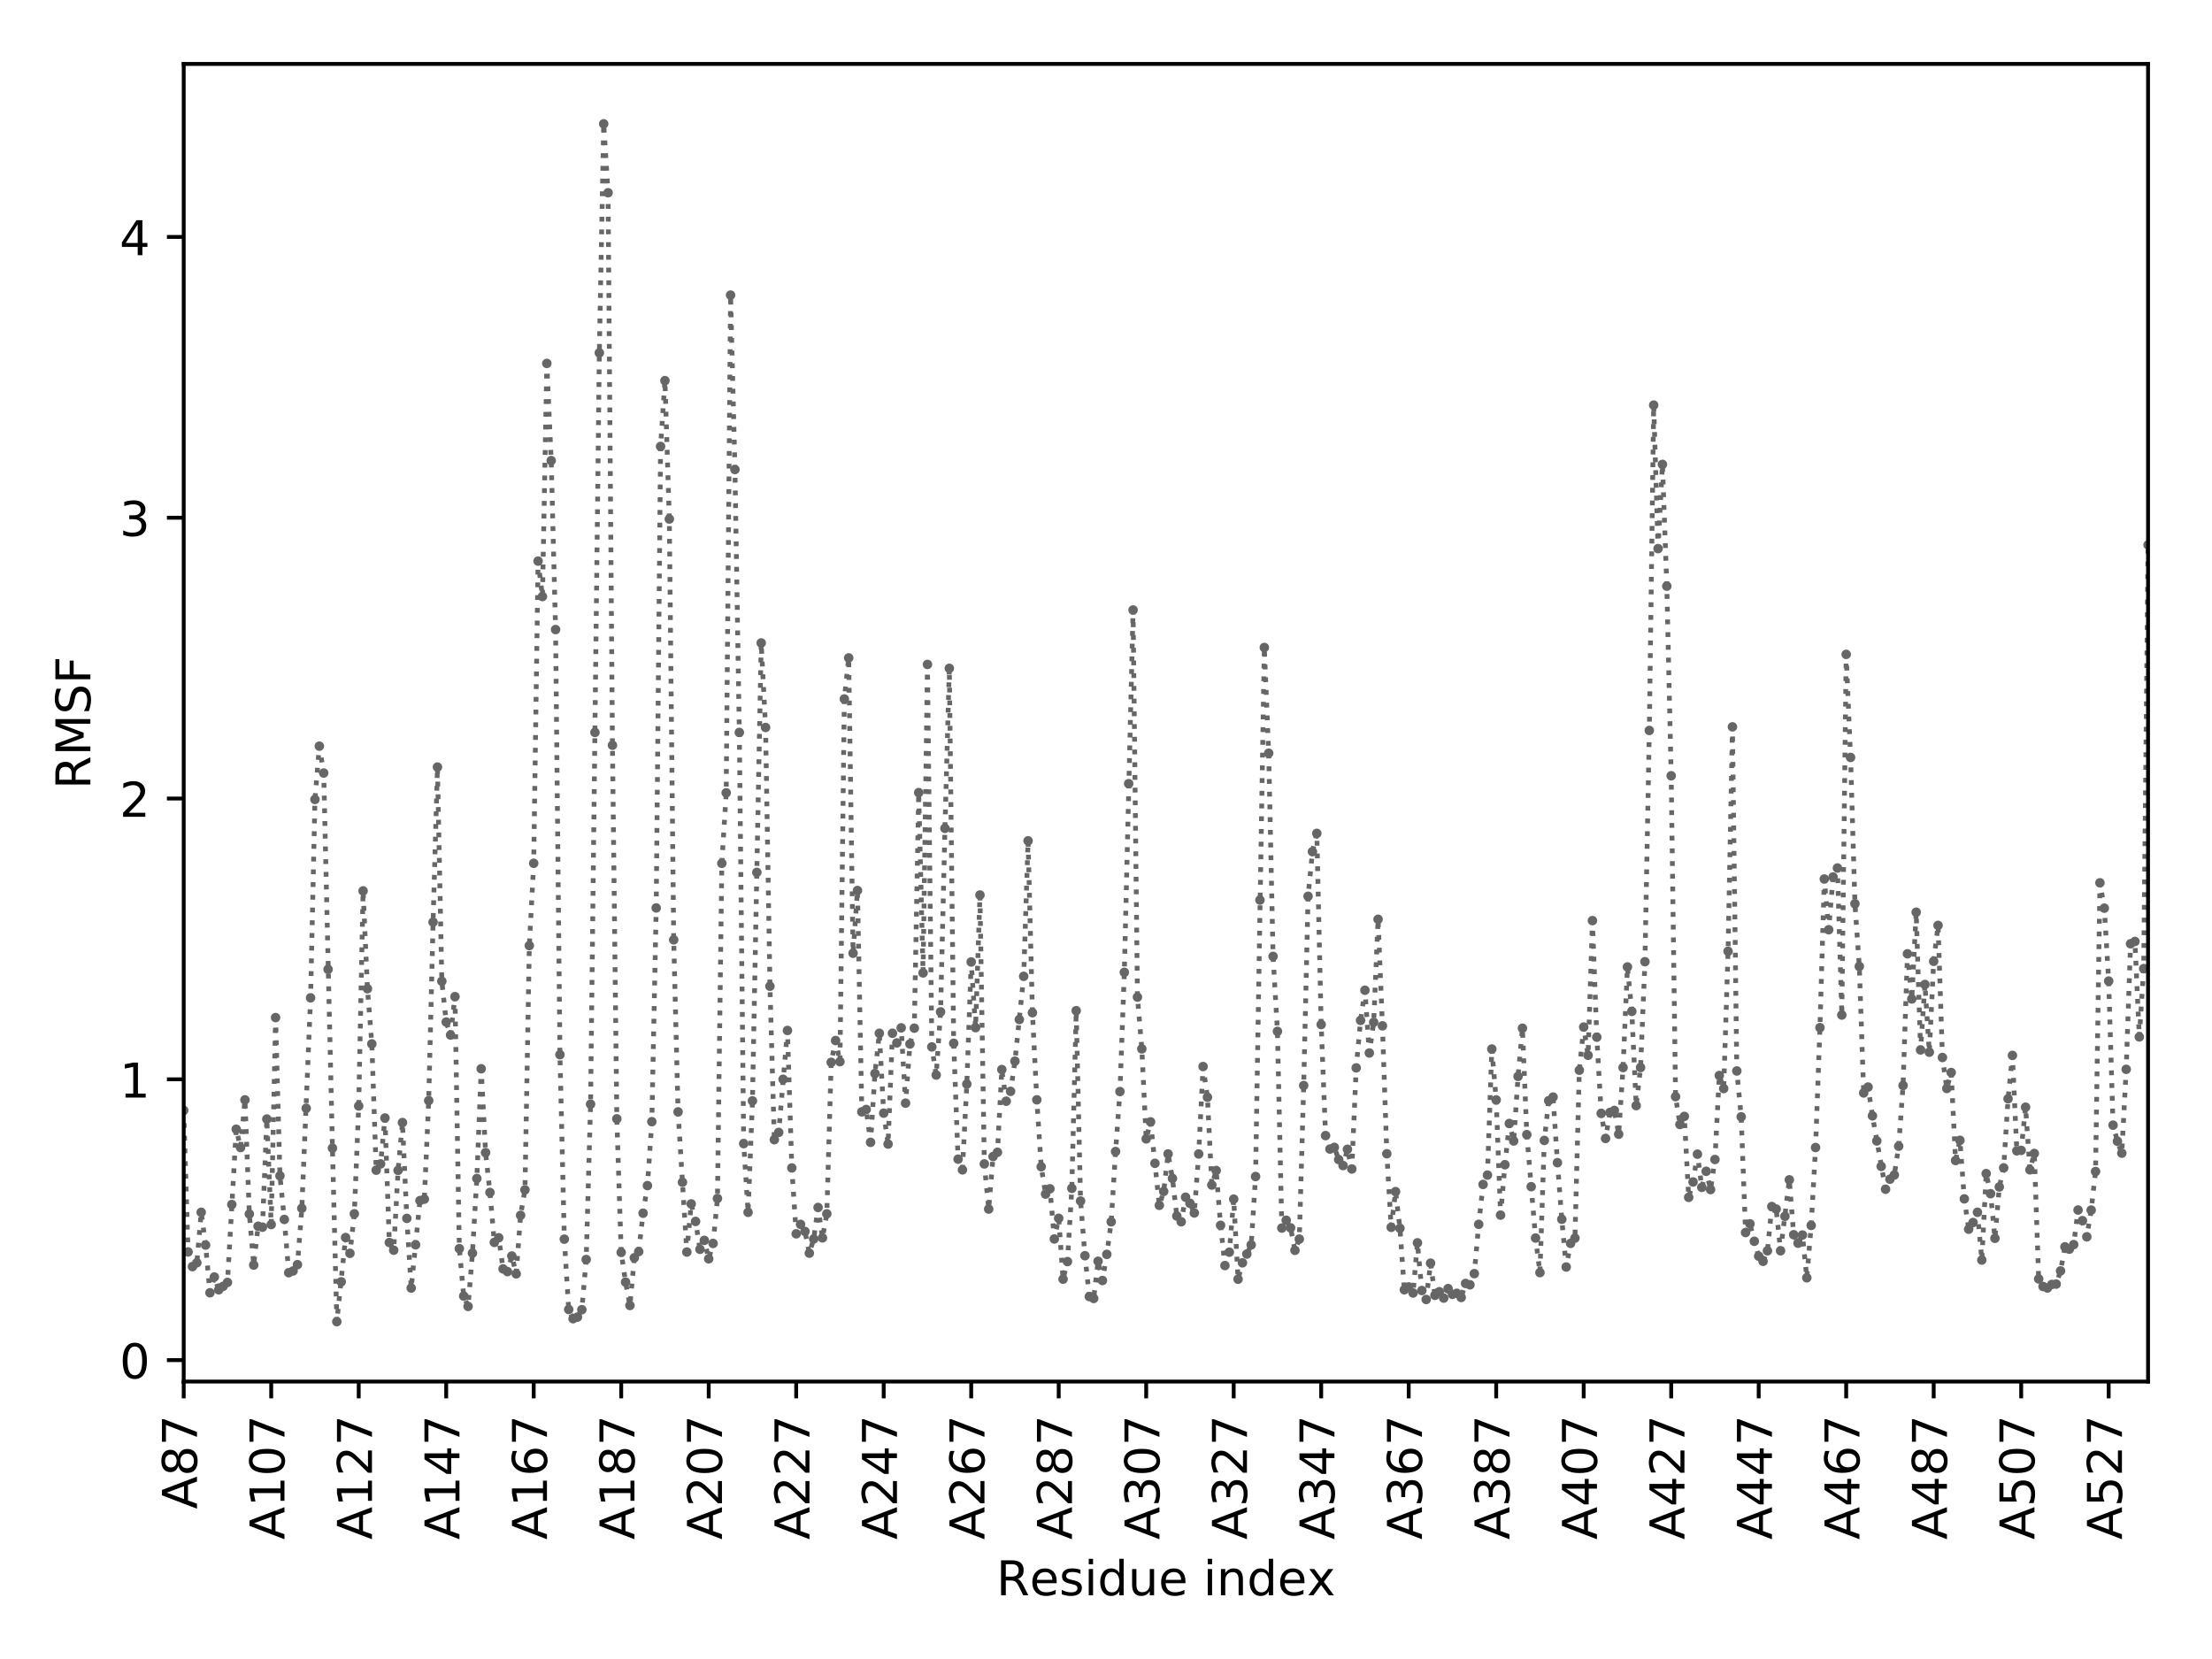 <?xml version="1.0" encoding="utf-8" standalone="no"?>
<!DOCTYPE svg PUBLIC "-//W3C//DTD SVG 1.1//EN"
  "http://www.w3.org/Graphics/SVG/1.1/DTD/svg11.dtd">
<!-- Created with matplotlib (http://matplotlib.org/) -->
<svg height="345.6pt" version="1.1" viewBox="0 0 460.8 345.6" width="460.8pt" xmlns="http://www.w3.org/2000/svg" xmlns:xlink="http://www.w3.org/1999/xlink">
 <defs>
  <style type="text/css">
*{stroke-linecap:butt;stroke-linejoin:round;}
  </style>
 </defs>
 <g id="figure_1">
  <g id="patch_1">
   <path d="M 0 345.6 
L 460.8 345.6 
L 460.8 0 
L 0 0 
z
" style="fill:#ffffff;"/>
  </g>
  <g id="axes_1">
   <g id="patch_2">
    <path d="M 38.27 287.8 
L 447.48 287.8 
L 447.48 13.32 
L 38.27 13.32 
z
" style="fill:#ffffff;"/>
   </g>
   <g id="matplotlib.axis_1">
    <g id="xtick_1">
     <g id="line2d_1">
      <defs>
       <path d="M 0 0 
L 0 3.5 
" id="mc238b28e2e" style="stroke:#000000;stroke-width:0.8;"/>
      </defs>
      <g>
       <use style="stroke:#000000;stroke-width:0.8;" x="38.27" xlink:href="#mc238b28e2e" y="287.8"/>
      </g>
     </g>
     <g id="text_1">
      <!-- A87 -->
      <defs>
       <path d="M 34.188 63.188 
L 20.797 26.906 
L 47.609 26.906 
z
M 28.609 72.906 
L 39.797 72.906 
L 67.578 0 
L 57.328 0 
L 50.688 18.703 
L 17.828 18.703 
L 11.188 0 
L 0.781 0 
z
" id="DejaVuSans-41"/>
       <path d="M 31.781 34.625 
Q 24.75 34.625 20.719 30.859 
Q 16.703 27.094 16.703 20.516 
Q 16.703 13.922 20.719 10.156 
Q 24.75 6.391 31.781 6.391 
Q 38.812 6.391 42.859 10.172 
Q 46.922 13.969 46.922 20.516 
Q 46.922 27.094 42.891 30.859 
Q 38.875 34.625 31.781 34.625 
z
M 21.922 38.812 
Q 15.578 40.375 12.031 44.719 
Q 8.5 49.078 8.5 55.328 
Q 8.5 64.062 14.719 69.141 
Q 20.953 74.219 31.781 74.219 
Q 42.672 74.219 48.875 69.141 
Q 55.078 64.062 55.078 55.328 
Q 55.078 49.078 51.531 44.719 
Q 48 40.375 41.703 38.812 
Q 48.828 37.156 52.797 32.312 
Q 56.781 27.484 56.781 20.516 
Q 56.781 9.906 50.312 4.234 
Q 43.844 -1.422 31.781 -1.422 
Q 19.734 -1.422 13.25 4.234 
Q 6.781 9.906 6.781 20.516 
Q 6.781 27.484 10.781 32.312 
Q 14.797 37.156 21.922 38.812 
z
M 18.312 54.391 
Q 18.312 48.734 21.844 45.562 
Q 25.391 42.391 31.781 42.391 
Q 38.141 42.391 41.719 45.562 
Q 45.312 48.734 45.312 54.391 
Q 45.312 60.062 41.719 63.234 
Q 38.141 66.406 31.781 66.406 
Q 25.391 66.406 21.844 63.234 
Q 18.312 60.062 18.312 54.391 
z
" id="DejaVuSans-38"/>
       <path d="M 8.203 72.906 
L 55.078 72.906 
L 55.078 68.703 
L 28.609 0 
L 18.312 0 
L 43.219 64.594 
L 8.203 64.594 
z
" id="DejaVuSans-37"/>
      </defs>
      <g transform="translate(41.029 314.366)rotate(-90)scale(0.1 -0.1)">
       <use xlink:href="#DejaVuSans-41"/>
       <use x="68.408" xlink:href="#DejaVuSans-38"/>
       <use x="132.031" xlink:href="#DejaVuSans-37"/>
      </g>
     </g>
    </g>
    <g id="xtick_2">
     <g id="line2d_2">
      <g>
       <use style="stroke:#000000;stroke-width:0.8;" x="56.498" xlink:href="#mc238b28e2e" y="287.8"/>
      </g>
     </g>
     <g id="text_2">
      <!-- A107 -->
      <defs>
       <path d="M 12.406 8.297 
L 28.516 8.297 
L 28.516 63.922 
L 10.984 60.406 
L 10.984 69.391 
L 28.422 72.906 
L 38.281 72.906 
L 38.281 8.297 
L 54.391 8.297 
L 54.391 0 
L 12.406 0 
z
" id="DejaVuSans-31"/>
       <path d="M 31.781 66.406 
Q 24.172 66.406 20.328 58.906 
Q 16.5 51.422 16.5 36.375 
Q 16.5 21.391 20.328 13.891 
Q 24.172 6.391 31.781 6.391 
Q 39.453 6.391 43.281 13.891 
Q 47.125 21.391 47.125 36.375 
Q 47.125 51.422 43.281 58.906 
Q 39.453 66.406 31.781 66.406 
z
M 31.781 74.219 
Q 44.047 74.219 50.516 64.516 
Q 56.984 54.828 56.984 36.375 
Q 56.984 17.969 50.516 8.266 
Q 44.047 -1.422 31.781 -1.422 
Q 19.531 -1.422 13.062 8.266 
Q 6.594 17.969 6.594 36.375 
Q 6.594 54.828 13.062 64.516 
Q 19.531 74.219 31.781 74.219 
z
" id="DejaVuSans-30"/>
      </defs>
      <g transform="translate(59.257 320.728)rotate(-90)scale(0.1 -0.1)">
       <use xlink:href="#DejaVuSans-41"/>
       <use x="68.408" xlink:href="#DejaVuSans-31"/>
       <use x="132.031" xlink:href="#DejaVuSans-30"/>
       <use x="195.654" xlink:href="#DejaVuSans-37"/>
      </g>
     </g>
    </g>
    <g id="xtick_3">
     <g id="line2d_3">
      <g>
       <use style="stroke:#000000;stroke-width:0.8;" x="74.725" xlink:href="#mc238b28e2e" y="287.8"/>
      </g>
     </g>
     <g id="text_3">
      <!-- A127 -->
      <defs>
       <path d="M 19.188 8.297 
L 53.609 8.297 
L 53.609 0 
L 7.328 0 
L 7.328 8.297 
Q 12.938 14.109 22.625 23.891 
Q 32.328 33.688 34.812 36.531 
Q 39.547 41.844 41.422 45.531 
Q 43.312 49.219 43.312 52.781 
Q 43.312 58.594 39.234 62.25 
Q 35.156 65.922 28.609 65.922 
Q 23.969 65.922 18.812 64.312 
Q 13.672 62.703 7.812 59.422 
L 7.812 69.391 
Q 13.766 71.781 18.938 73 
Q 24.125 74.219 28.422 74.219 
Q 39.75 74.219 46.484 68.547 
Q 53.219 62.891 53.219 53.422 
Q 53.219 48.922 51.531 44.891 
Q 49.859 40.875 45.406 35.406 
Q 44.188 33.984 37.641 27.219 
Q 31.109 20.453 19.188 8.297 
z
" id="DejaVuSans-32"/>
      </defs>
      <g transform="translate(77.485 320.728)rotate(-90)scale(0.1 -0.1)">
       <use xlink:href="#DejaVuSans-41"/>
       <use x="68.408" xlink:href="#DejaVuSans-31"/>
       <use x="132.031" xlink:href="#DejaVuSans-32"/>
       <use x="195.654" xlink:href="#DejaVuSans-37"/>
      </g>
     </g>
    </g>
    <g id="xtick_4">
     <g id="line2d_4">
      <g>
       <use style="stroke:#000000;stroke-width:0.8;" x="92.953" xlink:href="#mc238b28e2e" y="287.8"/>
      </g>
     </g>
     <g id="text_4">
      <!-- A147 -->
      <defs>
       <path d="M 37.797 64.312 
L 12.891 25.391 
L 37.797 25.391 
z
M 35.203 72.906 
L 47.609 72.906 
L 47.609 25.391 
L 58.016 25.391 
L 58.016 17.188 
L 47.609 17.188 
L 47.609 0 
L 37.797 0 
L 37.797 17.188 
L 4.891 17.188 
L 4.891 26.703 
z
" id="DejaVuSans-34"/>
      </defs>
      <g transform="translate(95.712 320.728)rotate(-90)scale(0.1 -0.1)">
       <use xlink:href="#DejaVuSans-41"/>
       <use x="68.408" xlink:href="#DejaVuSans-31"/>
       <use x="132.031" xlink:href="#DejaVuSans-34"/>
       <use x="195.654" xlink:href="#DejaVuSans-37"/>
      </g>
     </g>
    </g>
    <g id="xtick_5">
     <g id="line2d_5">
      <g>
       <use style="stroke:#000000;stroke-width:0.8;" x="111.18" xlink:href="#mc238b28e2e" y="287.8"/>
      </g>
     </g>
     <g id="text_5">
      <!-- A167 -->
      <defs>
       <path d="M 33.016 40.375 
Q 26.375 40.375 22.484 35.828 
Q 18.609 31.297 18.609 23.391 
Q 18.609 15.531 22.484 10.953 
Q 26.375 6.391 33.016 6.391 
Q 39.656 6.391 43.531 10.953 
Q 47.406 15.531 47.406 23.391 
Q 47.406 31.297 43.531 35.828 
Q 39.656 40.375 33.016 40.375 
z
M 52.594 71.297 
L 52.594 62.312 
Q 48.875 64.062 45.094 64.984 
Q 41.312 65.922 37.594 65.922 
Q 27.828 65.922 22.672 59.328 
Q 17.531 52.734 16.797 39.406 
Q 19.672 43.656 24.016 45.922 
Q 28.375 48.188 33.594 48.188 
Q 44.578 48.188 50.953 41.516 
Q 57.328 34.859 57.328 23.391 
Q 57.328 12.156 50.688 5.359 
Q 44.047 -1.422 33.016 -1.422 
Q 20.359 -1.422 13.672 8.266 
Q 6.984 17.969 6.984 36.375 
Q 6.984 53.656 15.188 63.938 
Q 23.391 74.219 37.203 74.219 
Q 40.922 74.219 44.703 73.484 
Q 48.484 72.75 52.594 71.297 
z
" id="DejaVuSans-36"/>
      </defs>
      <g transform="translate(113.94 320.728)rotate(-90)scale(0.1 -0.1)">
       <use xlink:href="#DejaVuSans-41"/>
       <use x="68.408" xlink:href="#DejaVuSans-31"/>
       <use x="132.031" xlink:href="#DejaVuSans-36"/>
       <use x="195.654" xlink:href="#DejaVuSans-37"/>
      </g>
     </g>
    </g>
    <g id="xtick_6">
     <g id="line2d_6">
      <g>
       <use style="stroke:#000000;stroke-width:0.8;" x="129.408" xlink:href="#mc238b28e2e" y="287.8"/>
      </g>
     </g>
     <g id="text_6">
      <!-- A187 -->
      <g transform="translate(132.167 320.728)rotate(-90)scale(0.1 -0.1)">
       <use xlink:href="#DejaVuSans-41"/>
       <use x="68.408" xlink:href="#DejaVuSans-31"/>
       <use x="132.031" xlink:href="#DejaVuSans-38"/>
       <use x="195.654" xlink:href="#DejaVuSans-37"/>
      </g>
     </g>
    </g>
    <g id="xtick_7">
     <g id="line2d_7">
      <g>
       <use style="stroke:#000000;stroke-width:0.8;" x="147.636" xlink:href="#mc238b28e2e" y="287.8"/>
      </g>
     </g>
     <g id="text_7">
      <!-- A207 -->
      <g transform="translate(150.395 320.728)rotate(-90)scale(0.1 -0.1)">
       <use xlink:href="#DejaVuSans-41"/>
       <use x="68.408" xlink:href="#DejaVuSans-32"/>
       <use x="132.031" xlink:href="#DejaVuSans-30"/>
       <use x="195.654" xlink:href="#DejaVuSans-37"/>
      </g>
     </g>
    </g>
    <g id="xtick_8">
     <g id="line2d_8">
      <g>
       <use style="stroke:#000000;stroke-width:0.8;" x="165.863" xlink:href="#mc238b28e2e" y="287.8"/>
      </g>
     </g>
     <g id="text_8">
      <!-- A227 -->
      <g transform="translate(168.623 320.728)rotate(-90)scale(0.1 -0.1)">
       <use xlink:href="#DejaVuSans-41"/>
       <use x="68.408" xlink:href="#DejaVuSans-32"/>
       <use x="132.031" xlink:href="#DejaVuSans-32"/>
       <use x="195.654" xlink:href="#DejaVuSans-37"/>
      </g>
     </g>
    </g>
    <g id="xtick_9">
     <g id="line2d_9">
      <g>
       <use style="stroke:#000000;stroke-width:0.8;" x="184.091" xlink:href="#mc238b28e2e" y="287.8"/>
      </g>
     </g>
     <g id="text_9">
      <!-- A247 -->
      <g transform="translate(186.85 320.728)rotate(-90)scale(0.1 -0.1)">
       <use xlink:href="#DejaVuSans-41"/>
       <use x="68.408" xlink:href="#DejaVuSans-32"/>
       <use x="132.031" xlink:href="#DejaVuSans-34"/>
       <use x="195.654" xlink:href="#DejaVuSans-37"/>
      </g>
     </g>
    </g>
    <g id="xtick_10">
     <g id="line2d_10">
      <g>
       <use style="stroke:#000000;stroke-width:0.8;" x="202.319" xlink:href="#mc238b28e2e" y="287.8"/>
      </g>
     </g>
     <g id="text_10">
      <!-- A267 -->
      <g transform="translate(205.078 320.728)rotate(-90)scale(0.1 -0.1)">
       <use xlink:href="#DejaVuSans-41"/>
       <use x="68.408" xlink:href="#DejaVuSans-32"/>
       <use x="132.031" xlink:href="#DejaVuSans-36"/>
       <use x="195.654" xlink:href="#DejaVuSans-37"/>
      </g>
     </g>
    </g>
    <g id="xtick_11">
     <g id="line2d_11">
      <g>
       <use style="stroke:#000000;stroke-width:0.8;" x="220.546" xlink:href="#mc238b28e2e" y="287.8"/>
      </g>
     </g>
     <g id="text_11">
      <!-- A287 -->
      <g transform="translate(223.306 320.728)rotate(-90)scale(0.1 -0.1)">
       <use xlink:href="#DejaVuSans-41"/>
       <use x="68.408" xlink:href="#DejaVuSans-32"/>
       <use x="132.031" xlink:href="#DejaVuSans-38"/>
       <use x="195.654" xlink:href="#DejaVuSans-37"/>
      </g>
     </g>
    </g>
    <g id="xtick_12">
     <g id="line2d_12">
      <g>
       <use style="stroke:#000000;stroke-width:0.8;" x="238.774" xlink:href="#mc238b28e2e" y="287.8"/>
      </g>
     </g>
     <g id="text_12">
      <!-- A307 -->
      <defs>
       <path d="M 40.578 39.312 
Q 47.656 37.797 51.625 33 
Q 55.609 28.219 55.609 21.188 
Q 55.609 10.406 48.188 4.484 
Q 40.766 -1.422 27.094 -1.422 
Q 22.516 -1.422 17.656 -0.516 
Q 12.797 0.391 7.625 2.203 
L 7.625 11.719 
Q 11.719 9.328 16.594 8.109 
Q 21.484 6.891 26.812 6.891 
Q 36.078 6.891 40.938 10.547 
Q 45.797 14.203 45.797 21.188 
Q 45.797 27.641 41.281 31.266 
Q 36.766 34.906 28.719 34.906 
L 20.219 34.906 
L 20.219 43.016 
L 29.109 43.016 
Q 36.375 43.016 40.234 45.922 
Q 44.094 48.828 44.094 54.297 
Q 44.094 59.906 40.109 62.906 
Q 36.141 65.922 28.719 65.922 
Q 24.656 65.922 20.016 65.031 
Q 15.375 64.156 9.812 62.312 
L 9.812 71.094 
Q 15.438 72.656 20.344 73.438 
Q 25.25 74.219 29.594 74.219 
Q 40.828 74.219 47.359 69.109 
Q 53.906 64.016 53.906 55.328 
Q 53.906 49.266 50.438 45.094 
Q 46.969 40.922 40.578 39.312 
z
" id="DejaVuSans-33"/>
      </defs>
      <g transform="translate(241.533 320.728)rotate(-90)scale(0.1 -0.1)">
       <use xlink:href="#DejaVuSans-41"/>
       <use x="68.408" xlink:href="#DejaVuSans-33"/>
       <use x="132.031" xlink:href="#DejaVuSans-30"/>
       <use x="195.654" xlink:href="#DejaVuSans-37"/>
      </g>
     </g>
    </g>
    <g id="xtick_13">
     <g id="line2d_13">
      <g>
       <use style="stroke:#000000;stroke-width:0.8;" x="257.001" xlink:href="#mc238b28e2e" y="287.8"/>
      </g>
     </g>
     <g id="text_13">
      <!-- A327 -->
      <g transform="translate(259.761 320.728)rotate(-90)scale(0.1 -0.1)">
       <use xlink:href="#DejaVuSans-41"/>
       <use x="68.408" xlink:href="#DejaVuSans-33"/>
       <use x="132.031" xlink:href="#DejaVuSans-32"/>
       <use x="195.654" xlink:href="#DejaVuSans-37"/>
      </g>
     </g>
    </g>
    <g id="xtick_14">
     <g id="line2d_14">
      <g>
       <use style="stroke:#000000;stroke-width:0.8;" x="275.229" xlink:href="#mc238b28e2e" y="287.8"/>
      </g>
     </g>
     <g id="text_14">
      <!-- A347 -->
      <g transform="translate(277.988 320.728)rotate(-90)scale(0.1 -0.1)">
       <use xlink:href="#DejaVuSans-41"/>
       <use x="68.408" xlink:href="#DejaVuSans-33"/>
       <use x="132.031" xlink:href="#DejaVuSans-34"/>
       <use x="195.654" xlink:href="#DejaVuSans-37"/>
      </g>
     </g>
    </g>
    <g id="xtick_15">
     <g id="line2d_15">
      <g>
       <use style="stroke:#000000;stroke-width:0.8;" x="293.457" xlink:href="#mc238b28e2e" y="287.8"/>
      </g>
     </g>
     <g id="text_15">
      <!-- A367 -->
      <g transform="translate(296.216 320.728)rotate(-90)scale(0.1 -0.1)">
       <use xlink:href="#DejaVuSans-41"/>
       <use x="68.408" xlink:href="#DejaVuSans-33"/>
       <use x="132.031" xlink:href="#DejaVuSans-36"/>
       <use x="195.654" xlink:href="#DejaVuSans-37"/>
      </g>
     </g>
    </g>
    <g id="xtick_16">
     <g id="line2d_16">
      <g>
       <use style="stroke:#000000;stroke-width:0.8;" x="311.684" xlink:href="#mc238b28e2e" y="287.8"/>
      </g>
     </g>
     <g id="text_16">
      <!-- A387 -->
      <g transform="translate(314.444 320.728)rotate(-90)scale(0.1 -0.1)">
       <use xlink:href="#DejaVuSans-41"/>
       <use x="68.408" xlink:href="#DejaVuSans-33"/>
       <use x="132.031" xlink:href="#DejaVuSans-38"/>
       <use x="195.654" xlink:href="#DejaVuSans-37"/>
      </g>
     </g>
    </g>
    <g id="xtick_17">
     <g id="line2d_17">
      <g>
       <use style="stroke:#000000;stroke-width:0.8;" x="329.912" xlink:href="#mc238b28e2e" y="287.8"/>
      </g>
     </g>
     <g id="text_17">
      <!-- A407 -->
      <g transform="translate(332.671 320.728)rotate(-90)scale(0.1 -0.1)">
       <use xlink:href="#DejaVuSans-41"/>
       <use x="68.408" xlink:href="#DejaVuSans-34"/>
       <use x="132.031" xlink:href="#DejaVuSans-30"/>
       <use x="195.654" xlink:href="#DejaVuSans-37"/>
      </g>
     </g>
    </g>
    <g id="xtick_18">
     <g id="line2d_18">
      <g>
       <use style="stroke:#000000;stroke-width:0.8;" x="348.139" xlink:href="#mc238b28e2e" y="287.8"/>
      </g>
     </g>
     <g id="text_18">
      <!-- A427 -->
      <g transform="translate(350.899 320.728)rotate(-90)scale(0.1 -0.1)">
       <use xlink:href="#DejaVuSans-41"/>
       <use x="68.408" xlink:href="#DejaVuSans-34"/>
       <use x="132.031" xlink:href="#DejaVuSans-32"/>
       <use x="195.654" xlink:href="#DejaVuSans-37"/>
      </g>
     </g>
    </g>
    <g id="xtick_19">
     <g id="line2d_19">
      <g>
       <use style="stroke:#000000;stroke-width:0.8;" x="366.367" xlink:href="#mc238b28e2e" y="287.8"/>
      </g>
     </g>
     <g id="text_19">
      <!-- A447 -->
      <g transform="translate(369.126 320.728)rotate(-90)scale(0.1 -0.1)">
       <use xlink:href="#DejaVuSans-41"/>
       <use x="68.408" xlink:href="#DejaVuSans-34"/>
       <use x="132.031" xlink:href="#DejaVuSans-34"/>
       <use x="195.654" xlink:href="#DejaVuSans-37"/>
      </g>
     </g>
    </g>
    <g id="xtick_20">
     <g id="line2d_20">
      <g>
       <use style="stroke:#000000;stroke-width:0.8;" x="384.595" xlink:href="#mc238b28e2e" y="287.8"/>
      </g>
     </g>
     <g id="text_20">
      <!-- A467 -->
      <g transform="translate(387.354 320.728)rotate(-90)scale(0.1 -0.1)">
       <use xlink:href="#DejaVuSans-41"/>
       <use x="68.408" xlink:href="#DejaVuSans-34"/>
       <use x="132.031" xlink:href="#DejaVuSans-36"/>
       <use x="195.654" xlink:href="#DejaVuSans-37"/>
      </g>
     </g>
    </g>
    <g id="xtick_21">
     <g id="line2d_21">
      <g>
       <use style="stroke:#000000;stroke-width:0.8;" x="402.822" xlink:href="#mc238b28e2e" y="287.8"/>
      </g>
     </g>
     <g id="text_21">
      <!-- A487 -->
      <g transform="translate(405.582 320.728)rotate(-90)scale(0.1 -0.1)">
       <use xlink:href="#DejaVuSans-41"/>
       <use x="68.408" xlink:href="#DejaVuSans-34"/>
       <use x="132.031" xlink:href="#DejaVuSans-38"/>
       <use x="195.654" xlink:href="#DejaVuSans-37"/>
      </g>
     </g>
    </g>
    <g id="xtick_22">
     <g id="line2d_22">
      <g>
       <use style="stroke:#000000;stroke-width:0.8;" x="421.05" xlink:href="#mc238b28e2e" y="287.8"/>
      </g>
     </g>
     <g id="text_22">
      <!-- A507 -->
      <defs>
       <path d="M 10.797 72.906 
L 49.516 72.906 
L 49.516 64.594 
L 19.828 64.594 
L 19.828 46.734 
Q 21.969 47.469 24.109 47.828 
Q 26.266 48.188 28.422 48.188 
Q 40.625 48.188 47.75 41.5 
Q 54.891 34.812 54.891 23.391 
Q 54.891 11.625 47.562 5.094 
Q 40.234 -1.422 26.906 -1.422 
Q 22.312 -1.422 17.547 -0.641 
Q 12.797 0.141 7.719 1.703 
L 7.719 11.625 
Q 12.109 9.234 16.797 8.062 
Q 21.484 6.891 26.703 6.891 
Q 35.156 6.891 40.078 11.328 
Q 45.016 15.766 45.016 23.391 
Q 45.016 31 40.078 35.438 
Q 35.156 39.891 26.703 39.891 
Q 22.75 39.891 18.812 39.016 
Q 14.891 38.141 10.797 36.281 
z
" id="DejaVuSans-35"/>
      </defs>
      <g transform="translate(423.809 320.728)rotate(-90)scale(0.1 -0.1)">
       <use xlink:href="#DejaVuSans-41"/>
       <use x="68.408" xlink:href="#DejaVuSans-35"/>
       <use x="132.031" xlink:href="#DejaVuSans-30"/>
       <use x="195.654" xlink:href="#DejaVuSans-37"/>
      </g>
     </g>
    </g>
    <g id="xtick_23">
     <g id="line2d_23">
      <g>
       <use style="stroke:#000000;stroke-width:0.8;" x="439.278" xlink:href="#mc238b28e2e" y="287.8"/>
      </g>
     </g>
     <g id="text_23">
      <!-- A527 -->
      <g transform="translate(442.037 320.728)rotate(-90)scale(0.1 -0.1)">
       <use xlink:href="#DejaVuSans-41"/>
       <use x="68.408" xlink:href="#DejaVuSans-35"/>
       <use x="132.031" xlink:href="#DejaVuSans-32"/>
       <use x="195.654" xlink:href="#DejaVuSans-37"/>
      </g>
     </g>
    </g>
    <g id="text_24">
     <!-- Residue index -->
     <defs>
      <path d="M 44.391 34.188 
Q 47.562 33.109 50.562 29.594 
Q 53.562 26.078 56.594 19.922 
L 66.609 0 
L 56 0 
L 46.688 18.703 
Q 43.062 26.031 39.672 28.422 
Q 36.281 30.812 30.422 30.812 
L 19.672 30.812 
L 19.672 0 
L 9.812 0 
L 9.812 72.906 
L 32.078 72.906 
Q 44.578 72.906 50.734 67.672 
Q 56.891 62.453 56.891 51.906 
Q 56.891 45.016 53.688 40.469 
Q 50.484 35.938 44.391 34.188 
z
M 19.672 64.797 
L 19.672 38.922 
L 32.078 38.922 
Q 39.203 38.922 42.844 42.219 
Q 46.484 45.516 46.484 51.906 
Q 46.484 58.297 42.844 61.547 
Q 39.203 64.797 32.078 64.797 
z
" id="DejaVuSans-52"/>
      <path d="M 56.203 29.594 
L 56.203 25.203 
L 14.891 25.203 
Q 15.484 15.922 20.484 11.062 
Q 25.484 6.203 34.422 6.203 
Q 39.594 6.203 44.453 7.469 
Q 49.312 8.734 54.109 11.281 
L 54.109 2.781 
Q 49.266 0.734 44.188 -0.344 
Q 39.109 -1.422 33.891 -1.422 
Q 20.797 -1.422 13.156 6.188 
Q 5.516 13.812 5.516 26.812 
Q 5.516 40.234 12.766 48.109 
Q 20.016 56 32.328 56 
Q 43.359 56 49.781 48.891 
Q 56.203 41.797 56.203 29.594 
z
M 47.219 32.234 
Q 47.125 39.594 43.094 43.984 
Q 39.062 48.391 32.422 48.391 
Q 24.906 48.391 20.391 44.141 
Q 15.875 39.891 15.188 32.172 
z
" id="DejaVuSans-65"/>
      <path d="M 44.281 53.078 
L 44.281 44.578 
Q 40.484 46.531 36.375 47.5 
Q 32.281 48.484 27.875 48.484 
Q 21.188 48.484 17.844 46.438 
Q 14.5 44.391 14.5 40.281 
Q 14.5 37.156 16.891 35.375 
Q 19.281 33.594 26.516 31.984 
L 29.594 31.297 
Q 39.156 29.25 43.188 25.516 
Q 47.219 21.781 47.219 15.094 
Q 47.219 7.469 41.188 3.016 
Q 35.156 -1.422 24.609 -1.422 
Q 20.219 -1.422 15.453 -0.562 
Q 10.688 0.297 5.422 2 
L 5.422 11.281 
Q 10.406 8.688 15.234 7.391 
Q 20.062 6.109 24.812 6.109 
Q 31.156 6.109 34.562 8.281 
Q 37.984 10.453 37.984 14.406 
Q 37.984 18.062 35.516 20.016 
Q 33.062 21.969 24.703 23.781 
L 21.578 24.516 
Q 13.234 26.266 9.516 29.906 
Q 5.812 33.547 5.812 39.891 
Q 5.812 47.609 11.281 51.797 
Q 16.75 56 26.812 56 
Q 31.781 56 36.172 55.266 
Q 40.578 54.547 44.281 53.078 
z
" id="DejaVuSans-73"/>
      <path d="M 9.422 54.688 
L 18.406 54.688 
L 18.406 0 
L 9.422 0 
z
M 9.422 75.984 
L 18.406 75.984 
L 18.406 64.594 
L 9.422 64.594 
z
" id="DejaVuSans-69"/>
      <path d="M 45.406 46.391 
L 45.406 75.984 
L 54.391 75.984 
L 54.391 0 
L 45.406 0 
L 45.406 8.203 
Q 42.578 3.328 38.25 0.953 
Q 33.938 -1.422 27.875 -1.422 
Q 17.969 -1.422 11.734 6.484 
Q 5.516 14.406 5.516 27.297 
Q 5.516 40.188 11.734 48.094 
Q 17.969 56 27.875 56 
Q 33.938 56 38.25 53.625 
Q 42.578 51.266 45.406 46.391 
z
M 14.797 27.297 
Q 14.797 17.391 18.875 11.75 
Q 22.953 6.109 30.078 6.109 
Q 37.203 6.109 41.297 11.75 
Q 45.406 17.391 45.406 27.297 
Q 45.406 37.203 41.297 42.844 
Q 37.203 48.484 30.078 48.484 
Q 22.953 48.484 18.875 42.844 
Q 14.797 37.203 14.797 27.297 
z
" id="DejaVuSans-64"/>
      <path d="M 8.5 21.578 
L 8.5 54.688 
L 17.484 54.688 
L 17.484 21.922 
Q 17.484 14.156 20.5 10.266 
Q 23.531 6.391 29.594 6.391 
Q 36.859 6.391 41.078 11.031 
Q 45.312 15.672 45.312 23.688 
L 45.312 54.688 
L 54.297 54.688 
L 54.297 0 
L 45.312 0 
L 45.312 8.406 
Q 42.047 3.422 37.719 1 
Q 33.406 -1.422 27.688 -1.422 
Q 18.266 -1.422 13.375 4.438 
Q 8.5 10.297 8.5 21.578 
z
M 31.109 56 
z
" id="DejaVuSans-75"/>
      <path id="DejaVuSans-20"/>
      <path d="M 54.891 33.016 
L 54.891 0 
L 45.906 0 
L 45.906 32.719 
Q 45.906 40.484 42.875 44.328 
Q 39.844 48.188 33.797 48.188 
Q 26.516 48.188 22.312 43.547 
Q 18.109 38.922 18.109 30.906 
L 18.109 0 
L 9.078 0 
L 9.078 54.688 
L 18.109 54.688 
L 18.109 46.188 
Q 21.344 51.125 25.703 53.562 
Q 30.078 56 35.797 56 
Q 45.219 56 50.047 50.172 
Q 54.891 44.344 54.891 33.016 
z
" id="DejaVuSans-6e"/>
      <path d="M 54.891 54.688 
L 35.109 28.078 
L 55.906 0 
L 45.312 0 
L 29.391 21.484 
L 13.484 0 
L 2.875 0 
L 24.125 28.609 
L 4.688 54.688 
L 15.281 54.688 
L 29.781 35.203 
L 44.281 54.688 
z
" id="DejaVuSans-78"/>
     </defs>
     <g transform="translate(207.558 332.327)scale(0.1 -0.1)">
      <use xlink:href="#DejaVuSans-52"/>
      <use x="69.42" xlink:href="#DejaVuSans-65"/>
      <use x="130.943" xlink:href="#DejaVuSans-73"/>
      <use x="183.043" xlink:href="#DejaVuSans-69"/>
      <use x="210.826" xlink:href="#DejaVuSans-64"/>
      <use x="274.303" xlink:href="#DejaVuSans-75"/>
      <use x="337.682" xlink:href="#DejaVuSans-65"/>
      <use x="399.205" xlink:href="#DejaVuSans-20"/>
      <use x="430.992" xlink:href="#DejaVuSans-69"/>
      <use x="458.775" xlink:href="#DejaVuSans-6e"/>
      <use x="522.154" xlink:href="#DejaVuSans-64"/>
      <use x="585.631" xlink:href="#DejaVuSans-65"/>
      <use x="647.139" xlink:href="#DejaVuSans-78"/>
     </g>
    </g>
   </g>
   <g id="matplotlib.axis_2">
    <g id="ytick_1">
     <g id="line2d_24">
      <defs>
       <path d="M 0 0 
L -3.5 0 
" id="mf1ca4e82f5" style="stroke:#000000;stroke-width:0.8;"/>
      </defs>
      <g>
       <use style="stroke:#000000;stroke-width:0.8;" x="38.27" xlink:href="#mf1ca4e82f5" y="283.336"/>
      </g>
     </g>
     <g id="text_25">
      <!-- 0 -->
      <g transform="translate(24.907 287.136)scale(0.1 -0.1)">
       <use xlink:href="#DejaVuSans-30"/>
      </g>
     </g>
    </g>
    <g id="ytick_2">
     <g id="line2d_25">
      <g>
       <use style="stroke:#000000;stroke-width:0.8;" x="38.27" xlink:href="#mf1ca4e82f5" y="224.842"/>
      </g>
     </g>
     <g id="text_26">
      <!-- 1 -->
      <g transform="translate(24.907 228.641)scale(0.1 -0.1)">
       <use xlink:href="#DejaVuSans-31"/>
      </g>
     </g>
    </g>
    <g id="ytick_3">
     <g id="line2d_26">
      <g>
       <use style="stroke:#000000;stroke-width:0.8;" x="38.27" xlink:href="#mf1ca4e82f5" y="166.347"/>
      </g>
     </g>
     <g id="text_27">
      <!-- 2 -->
      <g transform="translate(24.907 170.146)scale(0.1 -0.1)">
       <use xlink:href="#DejaVuSans-32"/>
      </g>
     </g>
    </g>
    <g id="ytick_4">
     <g id="line2d_27">
      <g>
       <use style="stroke:#000000;stroke-width:0.8;" x="38.27" xlink:href="#mf1ca4e82f5" y="107.852"/>
      </g>
     </g>
     <g id="text_28">
      <!-- 3 -->
      <g transform="translate(24.907 111.651)scale(0.1 -0.1)">
       <use xlink:href="#DejaVuSans-33"/>
      </g>
     </g>
    </g>
    <g id="ytick_5">
     <g id="line2d_28">
      <g>
       <use style="stroke:#000000;stroke-width:0.8;" x="38.27" xlink:href="#mf1ca4e82f5" y="49.357"/>
      </g>
     </g>
     <g id="text_29">
      <!-- 4 -->
      <g transform="translate(24.907 53.156)scale(0.1 -0.1)">
       <use xlink:href="#DejaVuSans-34"/>
      </g>
     </g>
    </g>
    <g id="text_30">
     <!-- RMSF -->
     <defs>
      <path d="M 9.812 72.906 
L 24.516 72.906 
L 43.109 23.297 
L 61.812 72.906 
L 76.516 72.906 
L 76.516 0 
L 66.891 0 
L 66.891 64.016 
L 48.094 14.016 
L 38.188 14.016 
L 19.391 64.016 
L 19.391 0 
L 9.812 0 
z
" id="DejaVuSans-4d"/>
      <path d="M 53.516 70.516 
L 53.516 60.891 
Q 47.906 63.578 42.922 64.891 
Q 37.938 66.219 33.297 66.219 
Q 25.25 66.219 20.875 63.094 
Q 16.5 59.969 16.5 54.203 
Q 16.5 49.359 19.406 46.891 
Q 22.312 44.438 30.422 42.922 
L 36.375 41.703 
Q 47.406 39.594 52.656 34.297 
Q 57.906 29 57.906 20.125 
Q 57.906 9.516 50.797 4.047 
Q 43.703 -1.422 29.984 -1.422 
Q 24.812 -1.422 18.969 -0.25 
Q 13.141 0.922 6.891 3.219 
L 6.891 13.375 
Q 12.891 10.016 18.656 8.297 
Q 24.422 6.594 29.984 6.594 
Q 38.422 6.594 43.016 9.906 
Q 47.609 13.234 47.609 19.391 
Q 47.609 24.75 44.312 27.781 
Q 41.016 30.812 33.5 32.328 
L 27.484 33.5 
Q 16.453 35.688 11.516 40.375 
Q 6.594 45.062 6.594 53.422 
Q 6.594 63.094 13.406 68.656 
Q 20.219 74.219 32.172 74.219 
Q 37.312 74.219 42.625 73.281 
Q 47.953 72.359 53.516 70.516 
z
" id="DejaVuSans-53"/>
      <path d="M 9.812 72.906 
L 51.703 72.906 
L 51.703 64.594 
L 19.672 64.594 
L 19.672 43.109 
L 48.578 43.109 
L 48.578 34.812 
L 19.672 34.812 
L 19.672 0 
L 9.812 0 
z
" id="DejaVuSans-46"/>
     </defs>
     <g transform="translate(18.828 164.398)rotate(-90)scale(0.1 -0.1)">
      <use xlink:href="#DejaVuSans-52"/>
      <use x="69.482" xlink:href="#DejaVuSans-4d"/>
      <use x="155.762" xlink:href="#DejaVuSans-53"/>
      <use x="219.238" xlink:href="#DejaVuSans-46"/>
     </g>
    </g>
   </g>
   <g id="line2d_29">
    <path clip-path="url(#p3ae716ef3f)" d="M 38.27 231.307 
L 39.181 260.802 
L 40.093 263.864 
L 41.004 263.058 
L 41.916 252.545 
L 42.827 259.368 
L 43.738 269.306 
L 44.65 266.023 
L 45.561 268.688 
L 47.384 267.151 
L 49.207 235.24 
L 50.118 239.054 
L 51.029 229.124 
L 51.941 252.899 
L 52.852 263.539 
L 53.763 255.449 
L 54.675 255.641 
L 55.586 233.116 
L 56.498 255.096 
L 57.409 211.979 
L 58.32 244.938 
L 59.232 254.033 
L 60.143 265.127 
L 61.055 264.762 
L 61.966 263.45 
L 62.877 251.715 
L 64.7 207.872 
L 65.611 166.542 
L 66.523 155.438 
L 67.434 161.033 
L 69.257 239.174 
L 70.168 275.324 
L 71.991 257.805 
L 72.902 261.092 
L 73.814 252.857 
L 74.725 230.398 
L 75.637 185.589 
L 76.548 205.968 
L 77.459 217.462 
L 78.371 243.768 
L 79.282 242.459 
L 80.194 232.9 
L 81.105 258.841 
L 82.016 260.439 
L 82.928 243.808 
L 83.839 233.848 
L 84.75 253.812 
L 85.662 268.324 
L 87.485 250.108 
L 88.396 249.804 
L 89.307 229.269 
L 90.219 192.091 
L 91.13 159.795 
L 92.041 204.41 
L 92.953 212.909 
L 93.864 215.618 
L 94.776 207.62 
L 95.687 260.114 
L 96.598 269.991 
L 97.51 272.148 
L 98.421 261.044 
L 99.333 245.502 
L 100.244 222.645 
L 101.155 240.107 
L 102.067 248.414 
L 102.978 258.814 
L 103.889 257.851 
L 104.801 264.332 
L 105.712 264.896 
L 106.624 261.65 
L 107.535 265.367 
L 108.446 253.172 
L 109.358 247.865 
L 110.269 196.986 
L 111.18 179.835 
L 112.092 116.886 
L 113.003 124.267 
L 113.915 75.704 
L 114.826 95.946 
L 115.737 131.151 
L 116.649 219.708 
L 117.56 258.136 
L 118.472 272.785 
L 119.383 274.71 
L 120.294 274.376 
L 121.206 272.834 
L 122.117 262.383 
L 123.028 230.016 
L 124.851 73.503 
L 125.763 25.796 
L 126.674 40.155 
L 127.585 155.246 
L 128.497 233.073 
L 129.408 260.899 
L 130.319 267.088 
L 131.231 271.955 
L 132.142 262.014 
L 133.054 260.737 
L 133.965 252.736 
L 134.876 246.983 
L 135.788 233.664 
L 136.699 189.141 
L 137.611 93 
L 138.522 79.294 
L 139.433 108.123 
L 140.345 195.787 
L 141.256 231.623 
L 143.079 260.825 
L 143.99 250.796 
L 144.902 254.447 
L 145.813 260.257 
L 146.724 258.399 
L 147.636 262.233 
L 148.547 259.036 
L 149.458 249.66 
L 150.37 179.843 
L 151.281 165.153 
L 152.193 61.478 
L 153.104 97.813 
L 154.015 152.576 
L 154.927 238.243 
L 155.838 252.548 
L 156.75 229.332 
L 158.572 133.938 
L 159.484 151.547 
L 160.395 205.449 
L 161.306 237.418 
L 162.218 235.901 
L 164.041 214.664 
L 164.952 243.305 
L 165.863 257.025 
L 166.775 255.055 
L 167.686 256.526 
L 168.597 261.057 
L 169.509 258.102 
L 170.42 251.54 
L 171.332 257.877 
L 172.243 252.856 
L 173.154 221.301 
L 174.066 216.765 
L 174.977 221.163 
L 175.889 145.605 
L 176.8 137.053 
L 177.711 198.578 
L 178.623 185.506 
L 179.534 231.618 
L 180.445 231.127 
L 181.357 237.972 
L 182.268 223.63 
L 183.18 215.252 
L 184.091 231.888 
L 185.002 238.332 
L 185.914 215.247 
L 186.825 217.258 
L 187.736 214.117 
L 188.648 229.807 
L 189.559 217.482 
L 190.471 214.184 
L 191.382 165.112 
L 192.293 202.678 
L 193.205 138.414 
L 194.116 218.091 
L 195.028 223.951 
L 195.939 210.793 
L 196.85 172.56 
L 197.762 139.228 
L 198.673 217.332 
L 199.584 241.471 
L 200.496 243.703 
L 201.407 225.835 
L 202.319 200.389 
L 203.23 214.079 
L 204.141 186.449 
L 205.053 242.465 
L 205.964 251.872 
L 206.875 240.926 
L 207.787 240.042 
L 208.698 222.811 
L 209.61 229.401 
L 210.521 227.348 
L 211.432 221.058 
L 213.255 203.387 
L 214.167 175.161 
L 215.078 210.967 
L 215.989 229.111 
L 216.901 243.053 
L 217.812 248.747 
L 218.723 247.648 
L 219.635 258.1 
L 220.546 253.791 
L 221.458 266.471 
L 222.369 262.81 
L 223.28 247.55 
L 224.192 210.544 
L 225.103 250.195 
L 226.014 261.59 
L 226.926 270.101 
L 227.837 270.487 
L 228.749 262.739 
L 229.66 266.755 
L 230.571 261.307 
L 231.483 254.521 
L 232.394 239.882 
L 233.306 227.392 
L 234.217 202.554 
L 236.04 127.072 
L 236.951 207.717 
L 237.862 218.503 
L 238.774 237.246 
L 239.685 233.706 
L 241.508 251.093 
L 242.419 248.201 
L 243.331 240.387 
L 244.242 245.484 
L 245.153 253.322 
L 246.065 254.519 
L 246.976 249.4 
L 247.888 250.67 
L 248.799 252.682 
L 249.71 240.396 
L 250.622 222.182 
L 251.533 228.574 
L 252.444 246.866 
L 253.356 243.842 
L 254.267 255.253 
L 255.179 263.636 
L 256.09 260.85 
L 257.001 249.798 
L 257.913 266.483 
L 258.824 263.069 
L 260.647 259.334 
L 261.558 245.095 
L 263.381 134.882 
L 264.292 156.905 
L 265.204 199.234 
L 266.115 214.854 
L 267.027 255.828 
L 267.938 254.208 
L 268.849 255.782 
L 269.761 260.466 
L 270.672 258.124 
L 271.583 226.135 
L 272.495 186.709 
L 273.406 177.418 
L 274.318 173.605 
L 275.229 213.43 
L 276.14 236.569 
L 277.052 239.37 
L 277.963 239.019 
L 278.875 241.564 
L 279.786 242.807 
L 280.697 239.418 
L 281.609 243.519 
L 282.52 222.456 
L 283.431 212.567 
L 284.343 206.286 
L 285.254 219.358 
L 286.166 212.971 
L 287.077 191.505 
L 287.988 213.701 
L 288.9 240.35 
L 289.811 255.677 
L 290.722 248.235 
L 291.634 255.876 
L 292.545 268.685 
L 293.457 268.091 
L 294.368 269.353 
L 295.279 258.904 
L 296.191 268.84 
L 297.102 270.703 
L 298.014 263.141 
L 298.925 269.841 
L 299.836 269.095 
L 300.748 270.41 
L 301.659 268.44 
L 302.57 269.638 
L 303.482 269.416 
L 304.393 270.29 
L 305.305 267.365 
L 306.216 267.65 
L 307.127 265.32 
L 308.039 255.048 
L 308.95 246.743 
L 309.861 244.788 
L 310.773 218.532 
L 311.684 229.133 
L 312.596 253.133 
L 313.507 242.631 
L 314.418 234.043 
L 315.33 237.685 
L 316.241 224.233 
L 317.153 214.196 
L 318.064 236.371 
L 319.887 257.906 
L 320.798 265.106 
L 321.709 237.573 
L 322.621 229.3 
L 323.532 228.535 
L 324.444 242.208 
L 325.355 254.002 
L 326.266 263.943 
L 327.178 259.019 
L 328.089 257.927 
L 329 222.948 
L 329.912 213.95 
L 330.823 219.835 
L 331.735 191.784 
L 332.646 216.063 
L 333.557 231.949 
L 334.469 237.161 
L 335.38 231.739 
L 336.292 231.325 
L 337.203 236.278 
L 338.114 222.39 
L 339.026 201.433 
L 339.937 210.687 
L 340.848 230.319 
L 341.76 222.386 
L 342.671 200.34 
L 343.583 152.169 
L 344.494 84.39 
L 345.405 114.287 
L 346.317 96.738 
L 347.228 122.108 
L 348.139 161.607 
L 349.051 228.454 
L 349.962 234.255 
L 350.874 232.566 
L 351.785 249.434 
L 352.696 246.226 
L 353.608 240.436 
L 354.519 247.352 
L 355.431 244 
L 356.342 247.808 
L 357.253 241.544 
L 358.165 224.048 
L 359.076 226.762 
L 359.987 198.171 
L 360.899 151.417 
L 361.81 223.103 
L 362.722 232.651 
L 363.633 256.761 
L 364.544 254.947 
L 365.456 258.58 
L 366.367 261.682 
L 367.278 262.759 
L 368.19 260.563 
L 369.101 251.341 
L 370.013 251.868 
L 370.924 260.559 
L 372.747 245.777 
L 373.658 257.211 
L 374.57 258.983 
L 375.481 257.275 
L 376.392 266.19 
L 377.304 255.272 
L 378.215 239.049 
L 379.126 214.074 
L 380.038 183.113 
L 380.949 193.68 
L 381.861 182.694 
L 382.772 180.821 
L 383.683 211.448 
L 384.595 136.315 
L 385.506 157.787 
L 386.417 188.267 
L 387.329 201.322 
L 388.24 227.681 
L 389.152 226.457 
L 390.063 232.454 
L 392.797 247.739 
L 393.709 245.649 
L 394.62 244.773 
L 395.531 238.78 
L 396.443 226.127 
L 397.354 198.694 
L 398.265 208.101 
L 399.177 190.03 
L 400.088 218.721 
L 401 205.085 
L 401.911 219.193 
L 402.822 200.262 
L 403.734 192.777 
L 404.645 220.295 
L 405.556 226.75 
L 406.468 223.423 
L 407.379 241.759 
L 408.291 237.551 
L 409.202 249.746 
L 410.113 256.066 
L 411.025 254.67 
L 411.936 252.542 
L 412.848 262.49 
L 413.759 244.483 
L 414.67 248.667 
L 415.582 257.966 
L 416.493 247.266 
L 417.404 243.286 
L 418.316 228.896 
L 419.227 219.861 
L 420.139 239.738 
L 421.05 239.643 
L 421.961 230.651 
L 422.873 243.692 
L 423.784 240.29 
L 424.695 266.425 
L 425.607 268.001 
L 426.518 268.313 
L 427.43 267.572 
L 428.341 267.501 
L 429.252 264.752 
L 430.164 259.74 
L 431.075 260.228 
L 431.987 259.279 
L 432.898 252.068 
L 433.809 254.277 
L 434.721 257.654 
L 435.632 252.083 
L 436.543 244.044 
L 437.455 183.909 
L 438.366 189.187 
L 439.278 204.372 
L 440.189 234.391 
L 441.1 237.744 
L 442.012 240.228 
L 442.923 222.756 
L 443.834 196.603 
L 444.746 196.125 
L 445.657 216.008 
L 446.569 201.773 
L 447.48 113.519 
L 447.48 113.519 
" style="fill:none;stroke:#666666;stroke-dasharray:1,1.65;stroke-dashoffset:0;"/>
    <defs>
     <path d="M 0 0.5 
C 0.133 0.5 0.26 0.447 0.354 0.354 
C 0.447 0.26 0.5 0.133 0.5 0 
C 0.5 -0.133 0.447 -0.26 0.354 -0.354 
C 0.26 -0.447 0.133 -0.5 0 -0.5 
C -0.133 -0.5 -0.26 -0.447 -0.354 -0.354 
C -0.447 -0.26 -0.5 -0.133 -0.5 0 
C -0.5 0.133 -0.447 0.26 -0.354 0.354 
C -0.26 0.447 -0.133 0.5 0 0.5 
z
" id="m402b95be46" style="stroke:#666666;"/>
    </defs>
    <g clip-path="url(#p3ae716ef3f)">
     <use style="fill:#666666;stroke:#666666;" x="38.27" xlink:href="#m402b95be46" y="231.307"/>
     <use style="fill:#666666;stroke:#666666;" x="39.181" xlink:href="#m402b95be46" y="260.802"/>
     <use style="fill:#666666;stroke:#666666;" x="40.093" xlink:href="#m402b95be46" y="263.864"/>
     <use style="fill:#666666;stroke:#666666;" x="41.004" xlink:href="#m402b95be46" y="263.058"/>
     <use style="fill:#666666;stroke:#666666;" x="41.916" xlink:href="#m402b95be46" y="252.545"/>
     <use style="fill:#666666;stroke:#666666;" x="42.827" xlink:href="#m402b95be46" y="259.368"/>
     <use style="fill:#666666;stroke:#666666;" x="43.738" xlink:href="#m402b95be46" y="269.306"/>
     <use style="fill:#666666;stroke:#666666;" x="44.65" xlink:href="#m402b95be46" y="266.023"/>
     <use style="fill:#666666;stroke:#666666;" x="45.561" xlink:href="#m402b95be46" y="268.688"/>
     <use style="fill:#666666;stroke:#666666;" x="46.472" xlink:href="#m402b95be46" y="267.975"/>
     <use style="fill:#666666;stroke:#666666;" x="47.384" xlink:href="#m402b95be46" y="267.151"/>
     <use style="fill:#666666;stroke:#666666;" x="48.295" xlink:href="#m402b95be46" y="250.92"/>
     <use style="fill:#666666;stroke:#666666;" x="49.207" xlink:href="#m402b95be46" y="235.24"/>
     <use style="fill:#666666;stroke:#666666;" x="50.118" xlink:href="#m402b95be46" y="239.054"/>
     <use style="fill:#666666;stroke:#666666;" x="51.029" xlink:href="#m402b95be46" y="229.124"/>
     <use style="fill:#666666;stroke:#666666;" x="51.941" xlink:href="#m402b95be46" y="252.899"/>
     <use style="fill:#666666;stroke:#666666;" x="52.852" xlink:href="#m402b95be46" y="263.539"/>
     <use style="fill:#666666;stroke:#666666;" x="53.763" xlink:href="#m402b95be46" y="255.449"/>
     <use style="fill:#666666;stroke:#666666;" x="54.675" xlink:href="#m402b95be46" y="255.641"/>
     <use style="fill:#666666;stroke:#666666;" x="55.586" xlink:href="#m402b95be46" y="233.116"/>
     <use style="fill:#666666;stroke:#666666;" x="56.498" xlink:href="#m402b95be46" y="255.096"/>
     <use style="fill:#666666;stroke:#666666;" x="57.409" xlink:href="#m402b95be46" y="211.979"/>
     <use style="fill:#666666;stroke:#666666;" x="58.32" xlink:href="#m402b95be46" y="244.938"/>
     <use style="fill:#666666;stroke:#666666;" x="59.232" xlink:href="#m402b95be46" y="254.033"/>
     <use style="fill:#666666;stroke:#666666;" x="60.143" xlink:href="#m402b95be46" y="265.127"/>
     <use style="fill:#666666;stroke:#666666;" x="61.055" xlink:href="#m402b95be46" y="264.762"/>
     <use style="fill:#666666;stroke:#666666;" x="61.966" xlink:href="#m402b95be46" y="263.45"/>
     <use style="fill:#666666;stroke:#666666;" x="62.877" xlink:href="#m402b95be46" y="251.715"/>
     <use style="fill:#666666;stroke:#666666;" x="63.789" xlink:href="#m402b95be46" y="230.873"/>
     <use style="fill:#666666;stroke:#666666;" x="64.7" xlink:href="#m402b95be46" y="207.872"/>
     <use style="fill:#666666;stroke:#666666;" x="65.611" xlink:href="#m402b95be46" y="166.542"/>
     <use style="fill:#666666;stroke:#666666;" x="66.523" xlink:href="#m402b95be46" y="155.438"/>
     <use style="fill:#666666;stroke:#666666;" x="67.434" xlink:href="#m402b95be46" y="161.033"/>
     <use style="fill:#666666;stroke:#666666;" x="68.346" xlink:href="#m402b95be46" y="201.933"/>
     <use style="fill:#666666;stroke:#666666;" x="69.257" xlink:href="#m402b95be46" y="239.174"/>
     <use style="fill:#666666;stroke:#666666;" x="70.168" xlink:href="#m402b95be46" y="275.324"/>
     <use style="fill:#666666;stroke:#666666;" x="71.08" xlink:href="#m402b95be46" y="267.025"/>
     <use style="fill:#666666;stroke:#666666;" x="71.991" xlink:href="#m402b95be46" y="257.805"/>
     <use style="fill:#666666;stroke:#666666;" x="72.902" xlink:href="#m402b95be46" y="261.092"/>
     <use style="fill:#666666;stroke:#666666;" x="73.814" xlink:href="#m402b95be46" y="252.857"/>
     <use style="fill:#666666;stroke:#666666;" x="74.725" xlink:href="#m402b95be46" y="230.398"/>
     <use style="fill:#666666;stroke:#666666;" x="75.637" xlink:href="#m402b95be46" y="185.589"/>
     <use style="fill:#666666;stroke:#666666;" x="76.548" xlink:href="#m402b95be46" y="205.968"/>
     <use style="fill:#666666;stroke:#666666;" x="77.459" xlink:href="#m402b95be46" y="217.462"/>
     <use style="fill:#666666;stroke:#666666;" x="78.371" xlink:href="#m402b95be46" y="243.768"/>
     <use style="fill:#666666;stroke:#666666;" x="79.282" xlink:href="#m402b95be46" y="242.459"/>
     <use style="fill:#666666;stroke:#666666;" x="80.194" xlink:href="#m402b95be46" y="232.9"/>
     <use style="fill:#666666;stroke:#666666;" x="81.105" xlink:href="#m402b95be46" y="258.841"/>
     <use style="fill:#666666;stroke:#666666;" x="82.016" xlink:href="#m402b95be46" y="260.439"/>
     <use style="fill:#666666;stroke:#666666;" x="82.928" xlink:href="#m402b95be46" y="243.808"/>
     <use style="fill:#666666;stroke:#666666;" x="83.839" xlink:href="#m402b95be46" y="233.848"/>
     <use style="fill:#666666;stroke:#666666;" x="84.75" xlink:href="#m402b95be46" y="253.812"/>
     <use style="fill:#666666;stroke:#666666;" x="85.662" xlink:href="#m402b95be46" y="268.324"/>
     <use style="fill:#666666;stroke:#666666;" x="86.573" xlink:href="#m402b95be46" y="259.308"/>
     <use style="fill:#666666;stroke:#666666;" x="87.485" xlink:href="#m402b95be46" y="250.108"/>
     <use style="fill:#666666;stroke:#666666;" x="88.396" xlink:href="#m402b95be46" y="249.804"/>
     <use style="fill:#666666;stroke:#666666;" x="89.307" xlink:href="#m402b95be46" y="229.269"/>
     <use style="fill:#666666;stroke:#666666;" x="90.219" xlink:href="#m402b95be46" y="192.091"/>
     <use style="fill:#666666;stroke:#666666;" x="91.13" xlink:href="#m402b95be46" y="159.795"/>
     <use style="fill:#666666;stroke:#666666;" x="92.041" xlink:href="#m402b95be46" y="204.41"/>
     <use style="fill:#666666;stroke:#666666;" x="92.953" xlink:href="#m402b95be46" y="212.909"/>
     <use style="fill:#666666;stroke:#666666;" x="93.864" xlink:href="#m402b95be46" y="215.618"/>
     <use style="fill:#666666;stroke:#666666;" x="94.776" xlink:href="#m402b95be46" y="207.62"/>
     <use style="fill:#666666;stroke:#666666;" x="95.687" xlink:href="#m402b95be46" y="260.114"/>
     <use style="fill:#666666;stroke:#666666;" x="96.598" xlink:href="#m402b95be46" y="269.991"/>
     <use style="fill:#666666;stroke:#666666;" x="97.51" xlink:href="#m402b95be46" y="272.148"/>
     <use style="fill:#666666;stroke:#666666;" x="98.421" xlink:href="#m402b95be46" y="261.044"/>
     <use style="fill:#666666;stroke:#666666;" x="99.333" xlink:href="#m402b95be46" y="245.502"/>
     <use style="fill:#666666;stroke:#666666;" x="100.244" xlink:href="#m402b95be46" y="222.645"/>
     <use style="fill:#666666;stroke:#666666;" x="101.155" xlink:href="#m402b95be46" y="240.107"/>
     <use style="fill:#666666;stroke:#666666;" x="102.067" xlink:href="#m402b95be46" y="248.414"/>
     <use style="fill:#666666;stroke:#666666;" x="102.978" xlink:href="#m402b95be46" y="258.814"/>
     <use style="fill:#666666;stroke:#666666;" x="103.889" xlink:href="#m402b95be46" y="257.851"/>
     <use style="fill:#666666;stroke:#666666;" x="104.801" xlink:href="#m402b95be46" y="264.332"/>
     <use style="fill:#666666;stroke:#666666;" x="105.712" xlink:href="#m402b95be46" y="264.896"/>
     <use style="fill:#666666;stroke:#666666;" x="106.624" xlink:href="#m402b95be46" y="261.65"/>
     <use style="fill:#666666;stroke:#666666;" x="107.535" xlink:href="#m402b95be46" y="265.367"/>
     <use style="fill:#666666;stroke:#666666;" x="108.446" xlink:href="#m402b95be46" y="253.172"/>
     <use style="fill:#666666;stroke:#666666;" x="109.358" xlink:href="#m402b95be46" y="247.865"/>
     <use style="fill:#666666;stroke:#666666;" x="110.269" xlink:href="#m402b95be46" y="196.986"/>
     <use style="fill:#666666;stroke:#666666;" x="111.18" xlink:href="#m402b95be46" y="179.835"/>
     <use style="fill:#666666;stroke:#666666;" x="112.092" xlink:href="#m402b95be46" y="116.886"/>
     <use style="fill:#666666;stroke:#666666;" x="113.003" xlink:href="#m402b95be46" y="124.267"/>
     <use style="fill:#666666;stroke:#666666;" x="113.915" xlink:href="#m402b95be46" y="75.704"/>
     <use style="fill:#666666;stroke:#666666;" x="114.826" xlink:href="#m402b95be46" y="95.946"/>
     <use style="fill:#666666;stroke:#666666;" x="115.737" xlink:href="#m402b95be46" y="131.151"/>
     <use style="fill:#666666;stroke:#666666;" x="116.649" xlink:href="#m402b95be46" y="219.708"/>
     <use style="fill:#666666;stroke:#666666;" x="117.56" xlink:href="#m402b95be46" y="258.136"/>
     <use style="fill:#666666;stroke:#666666;" x="118.472" xlink:href="#m402b95be46" y="272.785"/>
     <use style="fill:#666666;stroke:#666666;" x="119.383" xlink:href="#m402b95be46" y="274.71"/>
     <use style="fill:#666666;stroke:#666666;" x="120.294" xlink:href="#m402b95be46" y="274.376"/>
     <use style="fill:#666666;stroke:#666666;" x="121.206" xlink:href="#m402b95be46" y="272.834"/>
     <use style="fill:#666666;stroke:#666666;" x="122.117" xlink:href="#m402b95be46" y="262.383"/>
     <use style="fill:#666666;stroke:#666666;" x="123.028" xlink:href="#m402b95be46" y="230.016"/>
     <use style="fill:#666666;stroke:#666666;" x="123.94" xlink:href="#m402b95be46" y="152.58"/>
     <use style="fill:#666666;stroke:#666666;" x="124.851" xlink:href="#m402b95be46" y="73.503"/>
     <use style="fill:#666666;stroke:#666666;" x="125.763" xlink:href="#m402b95be46" y="25.796"/>
     <use style="fill:#666666;stroke:#666666;" x="126.674" xlink:href="#m402b95be46" y="40.155"/>
     <use style="fill:#666666;stroke:#666666;" x="127.585" xlink:href="#m402b95be46" y="155.246"/>
     <use style="fill:#666666;stroke:#666666;" x="128.497" xlink:href="#m402b95be46" y="233.073"/>
     <use style="fill:#666666;stroke:#666666;" x="129.408" xlink:href="#m402b95be46" y="260.899"/>
     <use style="fill:#666666;stroke:#666666;" x="130.319" xlink:href="#m402b95be46" y="267.088"/>
     <use style="fill:#666666;stroke:#666666;" x="131.231" xlink:href="#m402b95be46" y="271.955"/>
     <use style="fill:#666666;stroke:#666666;" x="132.142" xlink:href="#m402b95be46" y="262.014"/>
     <use style="fill:#666666;stroke:#666666;" x="133.054" xlink:href="#m402b95be46" y="260.737"/>
     <use style="fill:#666666;stroke:#666666;" x="133.965" xlink:href="#m402b95be46" y="252.736"/>
     <use style="fill:#666666;stroke:#666666;" x="134.876" xlink:href="#m402b95be46" y="246.983"/>
     <use style="fill:#666666;stroke:#666666;" x="135.788" xlink:href="#m402b95be46" y="233.664"/>
     <use style="fill:#666666;stroke:#666666;" x="136.699" xlink:href="#m402b95be46" y="189.141"/>
     <use style="fill:#666666;stroke:#666666;" x="137.611" xlink:href="#m402b95be46" y="93"/>
     <use style="fill:#666666;stroke:#666666;" x="138.522" xlink:href="#m402b95be46" y="79.294"/>
     <use style="fill:#666666;stroke:#666666;" x="139.433" xlink:href="#m402b95be46" y="108.123"/>
     <use style="fill:#666666;stroke:#666666;" x="140.345" xlink:href="#m402b95be46" y="195.787"/>
     <use style="fill:#666666;stroke:#666666;" x="141.256" xlink:href="#m402b95be46" y="231.623"/>
     <use style="fill:#666666;stroke:#666666;" x="142.167" xlink:href="#m402b95be46" y="246.288"/>
     <use style="fill:#666666;stroke:#666666;" x="143.079" xlink:href="#m402b95be46" y="260.825"/>
     <use style="fill:#666666;stroke:#666666;" x="143.99" xlink:href="#m402b95be46" y="250.796"/>
     <use style="fill:#666666;stroke:#666666;" x="144.902" xlink:href="#m402b95be46" y="254.447"/>
     <use style="fill:#666666;stroke:#666666;" x="145.813" xlink:href="#m402b95be46" y="260.257"/>
     <use style="fill:#666666;stroke:#666666;" x="146.724" xlink:href="#m402b95be46" y="258.399"/>
     <use style="fill:#666666;stroke:#666666;" x="147.636" xlink:href="#m402b95be46" y="262.233"/>
     <use style="fill:#666666;stroke:#666666;" x="148.547" xlink:href="#m402b95be46" y="259.036"/>
     <use style="fill:#666666;stroke:#666666;" x="149.458" xlink:href="#m402b95be46" y="249.66"/>
     <use style="fill:#666666;stroke:#666666;" x="150.37" xlink:href="#m402b95be46" y="179.843"/>
     <use style="fill:#666666;stroke:#666666;" x="151.281" xlink:href="#m402b95be46" y="165.153"/>
     <use style="fill:#666666;stroke:#666666;" x="152.193" xlink:href="#m402b95be46" y="61.478"/>
     <use style="fill:#666666;stroke:#666666;" x="153.104" xlink:href="#m402b95be46" y="97.813"/>
     <use style="fill:#666666;stroke:#666666;" x="154.015" xlink:href="#m402b95be46" y="152.576"/>
     <use style="fill:#666666;stroke:#666666;" x="154.927" xlink:href="#m402b95be46" y="238.243"/>
     <use style="fill:#666666;stroke:#666666;" x="155.838" xlink:href="#m402b95be46" y="252.548"/>
     <use style="fill:#666666;stroke:#666666;" x="156.75" xlink:href="#m402b95be46" y="229.332"/>
     <use style="fill:#666666;stroke:#666666;" x="157.661" xlink:href="#m402b95be46" y="181.733"/>
     <use style="fill:#666666;stroke:#666666;" x="158.572" xlink:href="#m402b95be46" y="133.938"/>
     <use style="fill:#666666;stroke:#666666;" x="159.484" xlink:href="#m402b95be46" y="151.547"/>
     <use style="fill:#666666;stroke:#666666;" x="160.395" xlink:href="#m402b95be46" y="205.449"/>
     <use style="fill:#666666;stroke:#666666;" x="161.306" xlink:href="#m402b95be46" y="237.418"/>
     <use style="fill:#666666;stroke:#666666;" x="162.218" xlink:href="#m402b95be46" y="235.901"/>
     <use style="fill:#666666;stroke:#666666;" x="163.129" xlink:href="#m402b95be46" y="224.831"/>
     <use style="fill:#666666;stroke:#666666;" x="164.041" xlink:href="#m402b95be46" y="214.664"/>
     <use style="fill:#666666;stroke:#666666;" x="164.952" xlink:href="#m402b95be46" y="243.305"/>
     <use style="fill:#666666;stroke:#666666;" x="165.863" xlink:href="#m402b95be46" y="257.025"/>
     <use style="fill:#666666;stroke:#666666;" x="166.775" xlink:href="#m402b95be46" y="255.055"/>
     <use style="fill:#666666;stroke:#666666;" x="167.686" xlink:href="#m402b95be46" y="256.526"/>
     <use style="fill:#666666;stroke:#666666;" x="168.597" xlink:href="#m402b95be46" y="261.057"/>
     <use style="fill:#666666;stroke:#666666;" x="169.509" xlink:href="#m402b95be46" y="258.102"/>
     <use style="fill:#666666;stroke:#666666;" x="170.42" xlink:href="#m402b95be46" y="251.54"/>
     <use style="fill:#666666;stroke:#666666;" x="171.332" xlink:href="#m402b95be46" y="257.877"/>
     <use style="fill:#666666;stroke:#666666;" x="172.243" xlink:href="#m402b95be46" y="252.856"/>
     <use style="fill:#666666;stroke:#666666;" x="173.154" xlink:href="#m402b95be46" y="221.301"/>
     <use style="fill:#666666;stroke:#666666;" x="174.066" xlink:href="#m402b95be46" y="216.765"/>
     <use style="fill:#666666;stroke:#666666;" x="174.977" xlink:href="#m402b95be46" y="221.163"/>
     <use style="fill:#666666;stroke:#666666;" x="175.889" xlink:href="#m402b95be46" y="145.605"/>
     <use style="fill:#666666;stroke:#666666;" x="176.8" xlink:href="#m402b95be46" y="137.053"/>
     <use style="fill:#666666;stroke:#666666;" x="177.711" xlink:href="#m402b95be46" y="198.578"/>
     <use style="fill:#666666;stroke:#666666;" x="178.623" xlink:href="#m402b95be46" y="185.506"/>
     <use style="fill:#666666;stroke:#666666;" x="179.534" xlink:href="#m402b95be46" y="231.618"/>
     <use style="fill:#666666;stroke:#666666;" x="180.445" xlink:href="#m402b95be46" y="231.127"/>
     <use style="fill:#666666;stroke:#666666;" x="181.357" xlink:href="#m402b95be46" y="237.972"/>
     <use style="fill:#666666;stroke:#666666;" x="182.268" xlink:href="#m402b95be46" y="223.63"/>
     <use style="fill:#666666;stroke:#666666;" x="183.18" xlink:href="#m402b95be46" y="215.252"/>
     <use style="fill:#666666;stroke:#666666;" x="184.091" xlink:href="#m402b95be46" y="231.888"/>
     <use style="fill:#666666;stroke:#666666;" x="185.002" xlink:href="#m402b95be46" y="238.332"/>
     <use style="fill:#666666;stroke:#666666;" x="185.914" xlink:href="#m402b95be46" y="215.247"/>
     <use style="fill:#666666;stroke:#666666;" x="186.825" xlink:href="#m402b95be46" y="217.258"/>
     <use style="fill:#666666;stroke:#666666;" x="187.736" xlink:href="#m402b95be46" y="214.117"/>
     <use style="fill:#666666;stroke:#666666;" x="188.648" xlink:href="#m402b95be46" y="229.807"/>
     <use style="fill:#666666;stroke:#666666;" x="189.559" xlink:href="#m402b95be46" y="217.482"/>
     <use style="fill:#666666;stroke:#666666;" x="190.471" xlink:href="#m402b95be46" y="214.184"/>
     <use style="fill:#666666;stroke:#666666;" x="191.382" xlink:href="#m402b95be46" y="165.112"/>
     <use style="fill:#666666;stroke:#666666;" x="192.293" xlink:href="#m402b95be46" y="202.678"/>
     <use style="fill:#666666;stroke:#666666;" x="193.205" xlink:href="#m402b95be46" y="138.414"/>
     <use style="fill:#666666;stroke:#666666;" x="194.116" xlink:href="#m402b95be46" y="218.091"/>
     <use style="fill:#666666;stroke:#666666;" x="195.028" xlink:href="#m402b95be46" y="223.951"/>
     <use style="fill:#666666;stroke:#666666;" x="195.939" xlink:href="#m402b95be46" y="210.793"/>
     <use style="fill:#666666;stroke:#666666;" x="196.85" xlink:href="#m402b95be46" y="172.56"/>
     <use style="fill:#666666;stroke:#666666;" x="197.762" xlink:href="#m402b95be46" y="139.228"/>
     <use style="fill:#666666;stroke:#666666;" x="198.673" xlink:href="#m402b95be46" y="217.332"/>
     <use style="fill:#666666;stroke:#666666;" x="199.584" xlink:href="#m402b95be46" y="241.471"/>
     <use style="fill:#666666;stroke:#666666;" x="200.496" xlink:href="#m402b95be46" y="243.703"/>
     <use style="fill:#666666;stroke:#666666;" x="201.407" xlink:href="#m402b95be46" y="225.835"/>
     <use style="fill:#666666;stroke:#666666;" x="202.319" xlink:href="#m402b95be46" y="200.389"/>
     <use style="fill:#666666;stroke:#666666;" x="203.23" xlink:href="#m402b95be46" y="214.079"/>
     <use style="fill:#666666;stroke:#666666;" x="204.141" xlink:href="#m402b95be46" y="186.449"/>
     <use style="fill:#666666;stroke:#666666;" x="205.053" xlink:href="#m402b95be46" y="242.465"/>
     <use style="fill:#666666;stroke:#666666;" x="205.964" xlink:href="#m402b95be46" y="251.872"/>
     <use style="fill:#666666;stroke:#666666;" x="206.875" xlink:href="#m402b95be46" y="240.926"/>
     <use style="fill:#666666;stroke:#666666;" x="207.787" xlink:href="#m402b95be46" y="240.042"/>
     <use style="fill:#666666;stroke:#666666;" x="208.698" xlink:href="#m402b95be46" y="222.811"/>
     <use style="fill:#666666;stroke:#666666;" x="209.61" xlink:href="#m402b95be46" y="229.401"/>
     <use style="fill:#666666;stroke:#666666;" x="210.521" xlink:href="#m402b95be46" y="227.348"/>
     <use style="fill:#666666;stroke:#666666;" x="211.432" xlink:href="#m402b95be46" y="221.058"/>
     <use style="fill:#666666;stroke:#666666;" x="212.344" xlink:href="#m402b95be46" y="212.39"/>
     <use style="fill:#666666;stroke:#666666;" x="213.255" xlink:href="#m402b95be46" y="203.387"/>
     <use style="fill:#666666;stroke:#666666;" x="214.167" xlink:href="#m402b95be46" y="175.161"/>
     <use style="fill:#666666;stroke:#666666;" x="215.078" xlink:href="#m402b95be46" y="210.967"/>
     <use style="fill:#666666;stroke:#666666;" x="215.989" xlink:href="#m402b95be46" y="229.111"/>
     <use style="fill:#666666;stroke:#666666;" x="216.901" xlink:href="#m402b95be46" y="243.053"/>
     <use style="fill:#666666;stroke:#666666;" x="217.812" xlink:href="#m402b95be46" y="248.747"/>
     <use style="fill:#666666;stroke:#666666;" x="218.723" xlink:href="#m402b95be46" y="247.648"/>
     <use style="fill:#666666;stroke:#666666;" x="219.635" xlink:href="#m402b95be46" y="258.1"/>
     <use style="fill:#666666;stroke:#666666;" x="220.546" xlink:href="#m402b95be46" y="253.791"/>
     <use style="fill:#666666;stroke:#666666;" x="221.458" xlink:href="#m402b95be46" y="266.471"/>
     <use style="fill:#666666;stroke:#666666;" x="222.369" xlink:href="#m402b95be46" y="262.81"/>
     <use style="fill:#666666;stroke:#666666;" x="223.28" xlink:href="#m402b95be46" y="247.55"/>
     <use style="fill:#666666;stroke:#666666;" x="224.192" xlink:href="#m402b95be46" y="210.544"/>
     <use style="fill:#666666;stroke:#666666;" x="225.103" xlink:href="#m402b95be46" y="250.195"/>
     <use style="fill:#666666;stroke:#666666;" x="226.014" xlink:href="#m402b95be46" y="261.59"/>
     <use style="fill:#666666;stroke:#666666;" x="226.926" xlink:href="#m402b95be46" y="270.101"/>
     <use style="fill:#666666;stroke:#666666;" x="227.837" xlink:href="#m402b95be46" y="270.487"/>
     <use style="fill:#666666;stroke:#666666;" x="228.749" xlink:href="#m402b95be46" y="262.739"/>
     <use style="fill:#666666;stroke:#666666;" x="229.66" xlink:href="#m402b95be46" y="266.755"/>
     <use style="fill:#666666;stroke:#666666;" x="230.571" xlink:href="#m402b95be46" y="261.307"/>
     <use style="fill:#666666;stroke:#666666;" x="231.483" xlink:href="#m402b95be46" y="254.521"/>
     <use style="fill:#666666;stroke:#666666;" x="232.394" xlink:href="#m402b95be46" y="239.882"/>
     <use style="fill:#666666;stroke:#666666;" x="233.306" xlink:href="#m402b95be46" y="227.392"/>
     <use style="fill:#666666;stroke:#666666;" x="234.217" xlink:href="#m402b95be46" y="202.554"/>
     <use style="fill:#666666;stroke:#666666;" x="235.128" xlink:href="#m402b95be46" y="163.25"/>
     <use style="fill:#666666;stroke:#666666;" x="236.04" xlink:href="#m402b95be46" y="127.072"/>
     <use style="fill:#666666;stroke:#666666;" x="236.951" xlink:href="#m402b95be46" y="207.717"/>
     <use style="fill:#666666;stroke:#666666;" x="237.862" xlink:href="#m402b95be46" y="218.503"/>
     <use style="fill:#666666;stroke:#666666;" x="238.774" xlink:href="#m402b95be46" y="237.246"/>
     <use style="fill:#666666;stroke:#666666;" x="239.685" xlink:href="#m402b95be46" y="233.706"/>
     <use style="fill:#666666;stroke:#666666;" x="240.597" xlink:href="#m402b95be46" y="242.341"/>
     <use style="fill:#666666;stroke:#666666;" x="241.508" xlink:href="#m402b95be46" y="251.093"/>
     <use style="fill:#666666;stroke:#666666;" x="242.419" xlink:href="#m402b95be46" y="248.201"/>
     <use style="fill:#666666;stroke:#666666;" x="243.331" xlink:href="#m402b95be46" y="240.387"/>
     <use style="fill:#666666;stroke:#666666;" x="244.242" xlink:href="#m402b95be46" y="245.484"/>
     <use style="fill:#666666;stroke:#666666;" x="245.153" xlink:href="#m402b95be46" y="253.322"/>
     <use style="fill:#666666;stroke:#666666;" x="246.065" xlink:href="#m402b95be46" y="254.519"/>
     <use style="fill:#666666;stroke:#666666;" x="246.976" xlink:href="#m402b95be46" y="249.4"/>
     <use style="fill:#666666;stroke:#666666;" x="247.888" xlink:href="#m402b95be46" y="250.67"/>
     <use style="fill:#666666;stroke:#666666;" x="248.799" xlink:href="#m402b95be46" y="252.682"/>
     <use style="fill:#666666;stroke:#666666;" x="249.71" xlink:href="#m402b95be46" y="240.396"/>
     <use style="fill:#666666;stroke:#666666;" x="250.622" xlink:href="#m402b95be46" y="222.182"/>
     <use style="fill:#666666;stroke:#666666;" x="251.533" xlink:href="#m402b95be46" y="228.574"/>
     <use style="fill:#666666;stroke:#666666;" x="252.444" xlink:href="#m402b95be46" y="246.866"/>
     <use style="fill:#666666;stroke:#666666;" x="253.356" xlink:href="#m402b95be46" y="243.842"/>
     <use style="fill:#666666;stroke:#666666;" x="254.267" xlink:href="#m402b95be46" y="255.253"/>
     <use style="fill:#666666;stroke:#666666;" x="255.179" xlink:href="#m402b95be46" y="263.636"/>
     <use style="fill:#666666;stroke:#666666;" x="256.09" xlink:href="#m402b95be46" y="260.85"/>
     <use style="fill:#666666;stroke:#666666;" x="257.001" xlink:href="#m402b95be46" y="249.798"/>
     <use style="fill:#666666;stroke:#666666;" x="257.913" xlink:href="#m402b95be46" y="266.483"/>
     <use style="fill:#666666;stroke:#666666;" x="258.824" xlink:href="#m402b95be46" y="263.069"/>
     <use style="fill:#666666;stroke:#666666;" x="259.736" xlink:href="#m402b95be46" y="261.24"/>
     <use style="fill:#666666;stroke:#666666;" x="260.647" xlink:href="#m402b95be46" y="259.334"/>
     <use style="fill:#666666;stroke:#666666;" x="261.558" xlink:href="#m402b95be46" y="245.095"/>
     <use style="fill:#666666;stroke:#666666;" x="262.47" xlink:href="#m402b95be46" y="187.497"/>
     <use style="fill:#666666;stroke:#666666;" x="263.381" xlink:href="#m402b95be46" y="134.882"/>
     <use style="fill:#666666;stroke:#666666;" x="264.292" xlink:href="#m402b95be46" y="156.905"/>
     <use style="fill:#666666;stroke:#666666;" x="265.204" xlink:href="#m402b95be46" y="199.234"/>
     <use style="fill:#666666;stroke:#666666;" x="266.115" xlink:href="#m402b95be46" y="214.854"/>
     <use style="fill:#666666;stroke:#666666;" x="267.027" xlink:href="#m402b95be46" y="255.828"/>
     <use style="fill:#666666;stroke:#666666;" x="267.938" xlink:href="#m402b95be46" y="254.208"/>
     <use style="fill:#666666;stroke:#666666;" x="268.849" xlink:href="#m402b95be46" y="255.782"/>
     <use style="fill:#666666;stroke:#666666;" x="269.761" xlink:href="#m402b95be46" y="260.466"/>
     <use style="fill:#666666;stroke:#666666;" x="270.672" xlink:href="#m402b95be46" y="258.124"/>
     <use style="fill:#666666;stroke:#666666;" x="271.583" xlink:href="#m402b95be46" y="226.135"/>
     <use style="fill:#666666;stroke:#666666;" x="272.495" xlink:href="#m402b95be46" y="186.709"/>
     <use style="fill:#666666;stroke:#666666;" x="273.406" xlink:href="#m402b95be46" y="177.418"/>
     <use style="fill:#666666;stroke:#666666;" x="274.318" xlink:href="#m402b95be46" y="173.605"/>
     <use style="fill:#666666;stroke:#666666;" x="275.229" xlink:href="#m402b95be46" y="213.43"/>
     <use style="fill:#666666;stroke:#666666;" x="276.14" xlink:href="#m402b95be46" y="236.569"/>
     <use style="fill:#666666;stroke:#666666;" x="277.052" xlink:href="#m402b95be46" y="239.37"/>
     <use style="fill:#666666;stroke:#666666;" x="277.963" xlink:href="#m402b95be46" y="239.019"/>
     <use style="fill:#666666;stroke:#666666;" x="278.875" xlink:href="#m402b95be46" y="241.564"/>
     <use style="fill:#666666;stroke:#666666;" x="279.786" xlink:href="#m402b95be46" y="242.807"/>
     <use style="fill:#666666;stroke:#666666;" x="280.697" xlink:href="#m402b95be46" y="239.418"/>
     <use style="fill:#666666;stroke:#666666;" x="281.609" xlink:href="#m402b95be46" y="243.519"/>
     <use style="fill:#666666;stroke:#666666;" x="282.52" xlink:href="#m402b95be46" y="222.456"/>
     <use style="fill:#666666;stroke:#666666;" x="283.431" xlink:href="#m402b95be46" y="212.567"/>
     <use style="fill:#666666;stroke:#666666;" x="284.343" xlink:href="#m402b95be46" y="206.286"/>
     <use style="fill:#666666;stroke:#666666;" x="285.254" xlink:href="#m402b95be46" y="219.358"/>
     <use style="fill:#666666;stroke:#666666;" x="286.166" xlink:href="#m402b95be46" y="212.971"/>
     <use style="fill:#666666;stroke:#666666;" x="287.077" xlink:href="#m402b95be46" y="191.505"/>
     <use style="fill:#666666;stroke:#666666;" x="287.988" xlink:href="#m402b95be46" y="213.701"/>
     <use style="fill:#666666;stroke:#666666;" x="288.9" xlink:href="#m402b95be46" y="240.35"/>
     <use style="fill:#666666;stroke:#666666;" x="289.811" xlink:href="#m402b95be46" y="255.677"/>
     <use style="fill:#666666;stroke:#666666;" x="290.722" xlink:href="#m402b95be46" y="248.235"/>
     <use style="fill:#666666;stroke:#666666;" x="291.634" xlink:href="#m402b95be46" y="255.876"/>
     <use style="fill:#666666;stroke:#666666;" x="292.545" xlink:href="#m402b95be46" y="268.685"/>
     <use style="fill:#666666;stroke:#666666;" x="293.457" xlink:href="#m402b95be46" y="268.091"/>
     <use style="fill:#666666;stroke:#666666;" x="294.368" xlink:href="#m402b95be46" y="269.353"/>
     <use style="fill:#666666;stroke:#666666;" x="295.279" xlink:href="#m402b95be46" y="258.904"/>
     <use style="fill:#666666;stroke:#666666;" x="296.191" xlink:href="#m402b95be46" y="268.84"/>
     <use style="fill:#666666;stroke:#666666;" x="297.102" xlink:href="#m402b95be46" y="270.703"/>
     <use style="fill:#666666;stroke:#666666;" x="298.014" xlink:href="#m402b95be46" y="263.141"/>
     <use style="fill:#666666;stroke:#666666;" x="298.925" xlink:href="#m402b95be46" y="269.841"/>
     <use style="fill:#666666;stroke:#666666;" x="299.836" xlink:href="#m402b95be46" y="269.095"/>
     <use style="fill:#666666;stroke:#666666;" x="300.748" xlink:href="#m402b95be46" y="270.41"/>
     <use style="fill:#666666;stroke:#666666;" x="301.659" xlink:href="#m402b95be46" y="268.44"/>
     <use style="fill:#666666;stroke:#666666;" x="302.57" xlink:href="#m402b95be46" y="269.638"/>
     <use style="fill:#666666;stroke:#666666;" x="303.482" xlink:href="#m402b95be46" y="269.416"/>
     <use style="fill:#666666;stroke:#666666;" x="304.393" xlink:href="#m402b95be46" y="270.29"/>
     <use style="fill:#666666;stroke:#666666;" x="305.305" xlink:href="#m402b95be46" y="267.365"/>
     <use style="fill:#666666;stroke:#666666;" x="306.216" xlink:href="#m402b95be46" y="267.65"/>
     <use style="fill:#666666;stroke:#666666;" x="307.127" xlink:href="#m402b95be46" y="265.32"/>
     <use style="fill:#666666;stroke:#666666;" x="308.039" xlink:href="#m402b95be46" y="255.048"/>
     <use style="fill:#666666;stroke:#666666;" x="308.95" xlink:href="#m402b95be46" y="246.743"/>
     <use style="fill:#666666;stroke:#666666;" x="309.861" xlink:href="#m402b95be46" y="244.788"/>
     <use style="fill:#666666;stroke:#666666;" x="310.773" xlink:href="#m402b95be46" y="218.532"/>
     <use style="fill:#666666;stroke:#666666;" x="311.684" xlink:href="#m402b95be46" y="229.133"/>
     <use style="fill:#666666;stroke:#666666;" x="312.596" xlink:href="#m402b95be46" y="253.133"/>
     <use style="fill:#666666;stroke:#666666;" x="313.507" xlink:href="#m402b95be46" y="242.631"/>
     <use style="fill:#666666;stroke:#666666;" x="314.418" xlink:href="#m402b95be46" y="234.043"/>
     <use style="fill:#666666;stroke:#666666;" x="315.33" xlink:href="#m402b95be46" y="237.685"/>
     <use style="fill:#666666;stroke:#666666;" x="316.241" xlink:href="#m402b95be46" y="224.233"/>
     <use style="fill:#666666;stroke:#666666;" x="317.153" xlink:href="#m402b95be46" y="214.196"/>
     <use style="fill:#666666;stroke:#666666;" x="318.064" xlink:href="#m402b95be46" y="236.371"/>
     <use style="fill:#666666;stroke:#666666;" x="318.975" xlink:href="#m402b95be46" y="247.206"/>
     <use style="fill:#666666;stroke:#666666;" x="319.887" xlink:href="#m402b95be46" y="257.906"/>
     <use style="fill:#666666;stroke:#666666;" x="320.798" xlink:href="#m402b95be46" y="265.106"/>
     <use style="fill:#666666;stroke:#666666;" x="321.709" xlink:href="#m402b95be46" y="237.573"/>
     <use style="fill:#666666;stroke:#666666;" x="322.621" xlink:href="#m402b95be46" y="229.3"/>
     <use style="fill:#666666;stroke:#666666;" x="323.532" xlink:href="#m402b95be46" y="228.535"/>
     <use style="fill:#666666;stroke:#666666;" x="324.444" xlink:href="#m402b95be46" y="242.208"/>
     <use style="fill:#666666;stroke:#666666;" x="325.355" xlink:href="#m402b95be46" y="254.002"/>
     <use style="fill:#666666;stroke:#666666;" x="326.266" xlink:href="#m402b95be46" y="263.943"/>
     <use style="fill:#666666;stroke:#666666;" x="327.178" xlink:href="#m402b95be46" y="259.019"/>
     <use style="fill:#666666;stroke:#666666;" x="328.089" xlink:href="#m402b95be46" y="257.927"/>
     <use style="fill:#666666;stroke:#666666;" x="329" xlink:href="#m402b95be46" y="222.948"/>
     <use style="fill:#666666;stroke:#666666;" x="329.912" xlink:href="#m402b95be46" y="213.95"/>
     <use style="fill:#666666;stroke:#666666;" x="330.823" xlink:href="#m402b95be46" y="219.835"/>
     <use style="fill:#666666;stroke:#666666;" x="331.735" xlink:href="#m402b95be46" y="191.784"/>
     <use style="fill:#666666;stroke:#666666;" x="332.646" xlink:href="#m402b95be46" y="216.063"/>
     <use style="fill:#666666;stroke:#666666;" x="333.557" xlink:href="#m402b95be46" y="231.949"/>
     <use style="fill:#666666;stroke:#666666;" x="334.469" xlink:href="#m402b95be46" y="237.161"/>
     <use style="fill:#666666;stroke:#666666;" x="335.38" xlink:href="#m402b95be46" y="231.739"/>
     <use style="fill:#666666;stroke:#666666;" x="336.292" xlink:href="#m402b95be46" y="231.325"/>
     <use style="fill:#666666;stroke:#666666;" x="337.203" xlink:href="#m402b95be46" y="236.278"/>
     <use style="fill:#666666;stroke:#666666;" x="338.114" xlink:href="#m402b95be46" y="222.39"/>
     <use style="fill:#666666;stroke:#666666;" x="339.026" xlink:href="#m402b95be46" y="201.433"/>
     <use style="fill:#666666;stroke:#666666;" x="339.937" xlink:href="#m402b95be46" y="210.687"/>
     <use style="fill:#666666;stroke:#666666;" x="340.848" xlink:href="#m402b95be46" y="230.319"/>
     <use style="fill:#666666;stroke:#666666;" x="341.76" xlink:href="#m402b95be46" y="222.386"/>
     <use style="fill:#666666;stroke:#666666;" x="342.671" xlink:href="#m402b95be46" y="200.34"/>
     <use style="fill:#666666;stroke:#666666;" x="343.583" xlink:href="#m402b95be46" y="152.169"/>
     <use style="fill:#666666;stroke:#666666;" x="344.494" xlink:href="#m402b95be46" y="84.39"/>
     <use style="fill:#666666;stroke:#666666;" x="345.405" xlink:href="#m402b95be46" y="114.287"/>
     <use style="fill:#666666;stroke:#666666;" x="346.317" xlink:href="#m402b95be46" y="96.738"/>
     <use style="fill:#666666;stroke:#666666;" x="347.228" xlink:href="#m402b95be46" y="122.108"/>
     <use style="fill:#666666;stroke:#666666;" x="348.139" xlink:href="#m402b95be46" y="161.607"/>
     <use style="fill:#666666;stroke:#666666;" x="349.051" xlink:href="#m402b95be46" y="228.454"/>
     <use style="fill:#666666;stroke:#666666;" x="349.962" xlink:href="#m402b95be46" y="234.255"/>
     <use style="fill:#666666;stroke:#666666;" x="350.874" xlink:href="#m402b95be46" y="232.566"/>
     <use style="fill:#666666;stroke:#666666;" x="351.785" xlink:href="#m402b95be46" y="249.434"/>
     <use style="fill:#666666;stroke:#666666;" x="352.696" xlink:href="#m402b95be46" y="246.226"/>
     <use style="fill:#666666;stroke:#666666;" x="353.608" xlink:href="#m402b95be46" y="240.436"/>
     <use style="fill:#666666;stroke:#666666;" x="354.519" xlink:href="#m402b95be46" y="247.352"/>
     <use style="fill:#666666;stroke:#666666;" x="355.431" xlink:href="#m402b95be46" y="244"/>
     <use style="fill:#666666;stroke:#666666;" x="356.342" xlink:href="#m402b95be46" y="247.808"/>
     <use style="fill:#666666;stroke:#666666;" x="357.253" xlink:href="#m402b95be46" y="241.544"/>
     <use style="fill:#666666;stroke:#666666;" x="358.165" xlink:href="#m402b95be46" y="224.048"/>
     <use style="fill:#666666;stroke:#666666;" x="359.076" xlink:href="#m402b95be46" y="226.762"/>
     <use style="fill:#666666;stroke:#666666;" x="359.987" xlink:href="#m402b95be46" y="198.171"/>
     <use style="fill:#666666;stroke:#666666;" x="360.899" xlink:href="#m402b95be46" y="151.417"/>
     <use style="fill:#666666;stroke:#666666;" x="361.81" xlink:href="#m402b95be46" y="223.103"/>
     <use style="fill:#666666;stroke:#666666;" x="362.722" xlink:href="#m402b95be46" y="232.651"/>
     <use style="fill:#666666;stroke:#666666;" x="363.633" xlink:href="#m402b95be46" y="256.761"/>
     <use style="fill:#666666;stroke:#666666;" x="364.544" xlink:href="#m402b95be46" y="254.947"/>
     <use style="fill:#666666;stroke:#666666;" x="365.456" xlink:href="#m402b95be46" y="258.58"/>
     <use style="fill:#666666;stroke:#666666;" x="366.367" xlink:href="#m402b95be46" y="261.682"/>
     <use style="fill:#666666;stroke:#666666;" x="367.278" xlink:href="#m402b95be46" y="262.759"/>
     <use style="fill:#666666;stroke:#666666;" x="368.19" xlink:href="#m402b95be46" y="260.563"/>
     <use style="fill:#666666;stroke:#666666;" x="369.101" xlink:href="#m402b95be46" y="251.341"/>
     <use style="fill:#666666;stroke:#666666;" x="370.013" xlink:href="#m402b95be46" y="251.868"/>
     <use style="fill:#666666;stroke:#666666;" x="370.924" xlink:href="#m402b95be46" y="260.559"/>
     <use style="fill:#666666;stroke:#666666;" x="371.835" xlink:href="#m402b95be46" y="253.381"/>
     <use style="fill:#666666;stroke:#666666;" x="372.747" xlink:href="#m402b95be46" y="245.777"/>
     <use style="fill:#666666;stroke:#666666;" x="373.658" xlink:href="#m402b95be46" y="257.211"/>
     <use style="fill:#666666;stroke:#666666;" x="374.57" xlink:href="#m402b95be46" y="258.983"/>
     <use style="fill:#666666;stroke:#666666;" x="375.481" xlink:href="#m402b95be46" y="257.275"/>
     <use style="fill:#666666;stroke:#666666;" x="376.392" xlink:href="#m402b95be46" y="266.19"/>
     <use style="fill:#666666;stroke:#666666;" x="377.304" xlink:href="#m402b95be46" y="255.272"/>
     <use style="fill:#666666;stroke:#666666;" x="378.215" xlink:href="#m402b95be46" y="239.049"/>
     <use style="fill:#666666;stroke:#666666;" x="379.126" xlink:href="#m402b95be46" y="214.074"/>
     <use style="fill:#666666;stroke:#666666;" x="380.038" xlink:href="#m402b95be46" y="183.113"/>
     <use style="fill:#666666;stroke:#666666;" x="380.949" xlink:href="#m402b95be46" y="193.68"/>
     <use style="fill:#666666;stroke:#666666;" x="381.861" xlink:href="#m402b95be46" y="182.694"/>
     <use style="fill:#666666;stroke:#666666;" x="382.772" xlink:href="#m402b95be46" y="180.821"/>
     <use style="fill:#666666;stroke:#666666;" x="383.683" xlink:href="#m402b95be46" y="211.448"/>
     <use style="fill:#666666;stroke:#666666;" x="384.595" xlink:href="#m402b95be46" y="136.315"/>
     <use style="fill:#666666;stroke:#666666;" x="385.506" xlink:href="#m402b95be46" y="157.787"/>
     <use style="fill:#666666;stroke:#666666;" x="386.417" xlink:href="#m402b95be46" y="188.267"/>
     <use style="fill:#666666;stroke:#666666;" x="387.329" xlink:href="#m402b95be46" y="201.322"/>
     <use style="fill:#666666;stroke:#666666;" x="388.24" xlink:href="#m402b95be46" y="227.681"/>
     <use style="fill:#666666;stroke:#666666;" x="389.152" xlink:href="#m402b95be46" y="226.457"/>
     <use style="fill:#666666;stroke:#666666;" x="390.063" xlink:href="#m402b95be46" y="232.454"/>
     <use style="fill:#666666;stroke:#666666;" x="390.974" xlink:href="#m402b95be46" y="237.678"/>
     <use style="fill:#666666;stroke:#666666;" x="391.886" xlink:href="#m402b95be46" y="242.982"/>
     <use style="fill:#666666;stroke:#666666;" x="392.797" xlink:href="#m402b95be46" y="247.739"/>
     <use style="fill:#666666;stroke:#666666;" x="393.709" xlink:href="#m402b95be46" y="245.649"/>
     <use style="fill:#666666;stroke:#666666;" x="394.62" xlink:href="#m402b95be46" y="244.773"/>
     <use style="fill:#666666;stroke:#666666;" x="395.531" xlink:href="#m402b95be46" y="238.78"/>
     <use style="fill:#666666;stroke:#666666;" x="396.443" xlink:href="#m402b95be46" y="226.127"/>
     <use style="fill:#666666;stroke:#666666;" x="397.354" xlink:href="#m402b95be46" y="198.694"/>
     <use style="fill:#666666;stroke:#666666;" x="398.265" xlink:href="#m402b95be46" y="208.101"/>
     <use style="fill:#666666;stroke:#666666;" x="399.177" xlink:href="#m402b95be46" y="190.03"/>
     <use style="fill:#666666;stroke:#666666;" x="400.088" xlink:href="#m402b95be46" y="218.721"/>
     <use style="fill:#666666;stroke:#666666;" x="401" xlink:href="#m402b95be46" y="205.085"/>
     <use style="fill:#666666;stroke:#666666;" x="401.911" xlink:href="#m402b95be46" y="219.193"/>
     <use style="fill:#666666;stroke:#666666;" x="402.822" xlink:href="#m402b95be46" y="200.262"/>
     <use style="fill:#666666;stroke:#666666;" x="403.734" xlink:href="#m402b95be46" y="192.777"/>
     <use style="fill:#666666;stroke:#666666;" x="404.645" xlink:href="#m402b95be46" y="220.295"/>
     <use style="fill:#666666;stroke:#666666;" x="405.556" xlink:href="#m402b95be46" y="226.75"/>
     <use style="fill:#666666;stroke:#666666;" x="406.468" xlink:href="#m402b95be46" y="223.423"/>
     <use style="fill:#666666;stroke:#666666;" x="407.379" xlink:href="#m402b95be46" y="241.759"/>
     <use style="fill:#666666;stroke:#666666;" x="408.291" xlink:href="#m402b95be46" y="237.551"/>
     <use style="fill:#666666;stroke:#666666;" x="409.202" xlink:href="#m402b95be46" y="249.746"/>
     <use style="fill:#666666;stroke:#666666;" x="410.113" xlink:href="#m402b95be46" y="256.066"/>
     <use style="fill:#666666;stroke:#666666;" x="411.025" xlink:href="#m402b95be46" y="254.67"/>
     <use style="fill:#666666;stroke:#666666;" x="411.936" xlink:href="#m402b95be46" y="252.542"/>
     <use style="fill:#666666;stroke:#666666;" x="412.848" xlink:href="#m402b95be46" y="262.49"/>
     <use style="fill:#666666;stroke:#666666;" x="413.759" xlink:href="#m402b95be46" y="244.483"/>
     <use style="fill:#666666;stroke:#666666;" x="414.67" xlink:href="#m402b95be46" y="248.667"/>
     <use style="fill:#666666;stroke:#666666;" x="415.582" xlink:href="#m402b95be46" y="257.966"/>
     <use style="fill:#666666;stroke:#666666;" x="416.493" xlink:href="#m402b95be46" y="247.266"/>
     <use style="fill:#666666;stroke:#666666;" x="417.404" xlink:href="#m402b95be46" y="243.286"/>
     <use style="fill:#666666;stroke:#666666;" x="418.316" xlink:href="#m402b95be46" y="228.896"/>
     <use style="fill:#666666;stroke:#666666;" x="419.227" xlink:href="#m402b95be46" y="219.861"/>
     <use style="fill:#666666;stroke:#666666;" x="420.139" xlink:href="#m402b95be46" y="239.738"/>
     <use style="fill:#666666;stroke:#666666;" x="421.05" xlink:href="#m402b95be46" y="239.643"/>
     <use style="fill:#666666;stroke:#666666;" x="421.961" xlink:href="#m402b95be46" y="230.651"/>
     <use style="fill:#666666;stroke:#666666;" x="422.873" xlink:href="#m402b95be46" y="243.692"/>
     <use style="fill:#666666;stroke:#666666;" x="423.784" xlink:href="#m402b95be46" y="240.29"/>
     <use style="fill:#666666;stroke:#666666;" x="424.695" xlink:href="#m402b95be46" y="266.425"/>
     <use style="fill:#666666;stroke:#666666;" x="425.607" xlink:href="#m402b95be46" y="268.001"/>
     <use style="fill:#666666;stroke:#666666;" x="426.518" xlink:href="#m402b95be46" y="268.313"/>
     <use style="fill:#666666;stroke:#666666;" x="427.43" xlink:href="#m402b95be46" y="267.572"/>
     <use style="fill:#666666;stroke:#666666;" x="428.341" xlink:href="#m402b95be46" y="267.501"/>
     <use style="fill:#666666;stroke:#666666;" x="429.252" xlink:href="#m402b95be46" y="264.752"/>
     <use style="fill:#666666;stroke:#666666;" x="430.164" xlink:href="#m402b95be46" y="259.74"/>
     <use style="fill:#666666;stroke:#666666;" x="431.075" xlink:href="#m402b95be46" y="260.228"/>
     <use style="fill:#666666;stroke:#666666;" x="431.987" xlink:href="#m402b95be46" y="259.279"/>
     <use style="fill:#666666;stroke:#666666;" x="432.898" xlink:href="#m402b95be46" y="252.068"/>
     <use style="fill:#666666;stroke:#666666;" x="433.809" xlink:href="#m402b95be46" y="254.277"/>
     <use style="fill:#666666;stroke:#666666;" x="434.721" xlink:href="#m402b95be46" y="257.654"/>
     <use style="fill:#666666;stroke:#666666;" x="435.632" xlink:href="#m402b95be46" y="252.083"/>
     <use style="fill:#666666;stroke:#666666;" x="436.543" xlink:href="#m402b95be46" y="244.044"/>
     <use style="fill:#666666;stroke:#666666;" x="437.455" xlink:href="#m402b95be46" y="183.909"/>
     <use style="fill:#666666;stroke:#666666;" x="438.366" xlink:href="#m402b95be46" y="189.187"/>
     <use style="fill:#666666;stroke:#666666;" x="439.278" xlink:href="#m402b95be46" y="204.372"/>
     <use style="fill:#666666;stroke:#666666;" x="440.189" xlink:href="#m402b95be46" y="234.391"/>
     <use style="fill:#666666;stroke:#666666;" x="441.1" xlink:href="#m402b95be46" y="237.744"/>
     <use style="fill:#666666;stroke:#666666;" x="442.012" xlink:href="#m402b95be46" y="240.228"/>
     <use style="fill:#666666;stroke:#666666;" x="442.923" xlink:href="#m402b95be46" y="222.756"/>
     <use style="fill:#666666;stroke:#666666;" x="443.834" xlink:href="#m402b95be46" y="196.603"/>
     <use style="fill:#666666;stroke:#666666;" x="444.746" xlink:href="#m402b95be46" y="196.125"/>
     <use style="fill:#666666;stroke:#666666;" x="445.657" xlink:href="#m402b95be46" y="216.008"/>
     <use style="fill:#666666;stroke:#666666;" x="446.569" xlink:href="#m402b95be46" y="201.773"/>
     <use style="fill:#666666;stroke:#666666;" x="447.48" xlink:href="#m402b95be46" y="113.519"/>
    </g>
   </g>
   <g id="patch_3">
    <path d="M 38.27 287.8 
L 38.27 13.32 
" style="fill:none;stroke:#000000;stroke-linecap:square;stroke-linejoin:miter;stroke-width:0.8;"/>
   </g>
   <g id="patch_4">
    <path d="M 447.48 287.8 
L 447.48 13.32 
" style="fill:none;stroke:#000000;stroke-linecap:square;stroke-linejoin:miter;stroke-width:0.8;"/>
   </g>
   <g id="patch_5">
    <path d="M 38.27 287.8 
L 447.48 287.8 
" style="fill:none;stroke:#000000;stroke-linecap:square;stroke-linejoin:miter;stroke-width:0.8;"/>
   </g>
   <g id="patch_6">
    <path d="M 38.27 13.32 
L 447.48 13.32 
" style="fill:none;stroke:#000000;stroke-linecap:square;stroke-linejoin:miter;stroke-width:0.8;"/>
   </g>
  </g>
 </g>
 <defs>
  <clipPath id="p3ae716ef3f">
   <rect height="274.48" width="409.21" x="38.27" y="13.32"/>
  </clipPath>
 </defs>
</svg>

